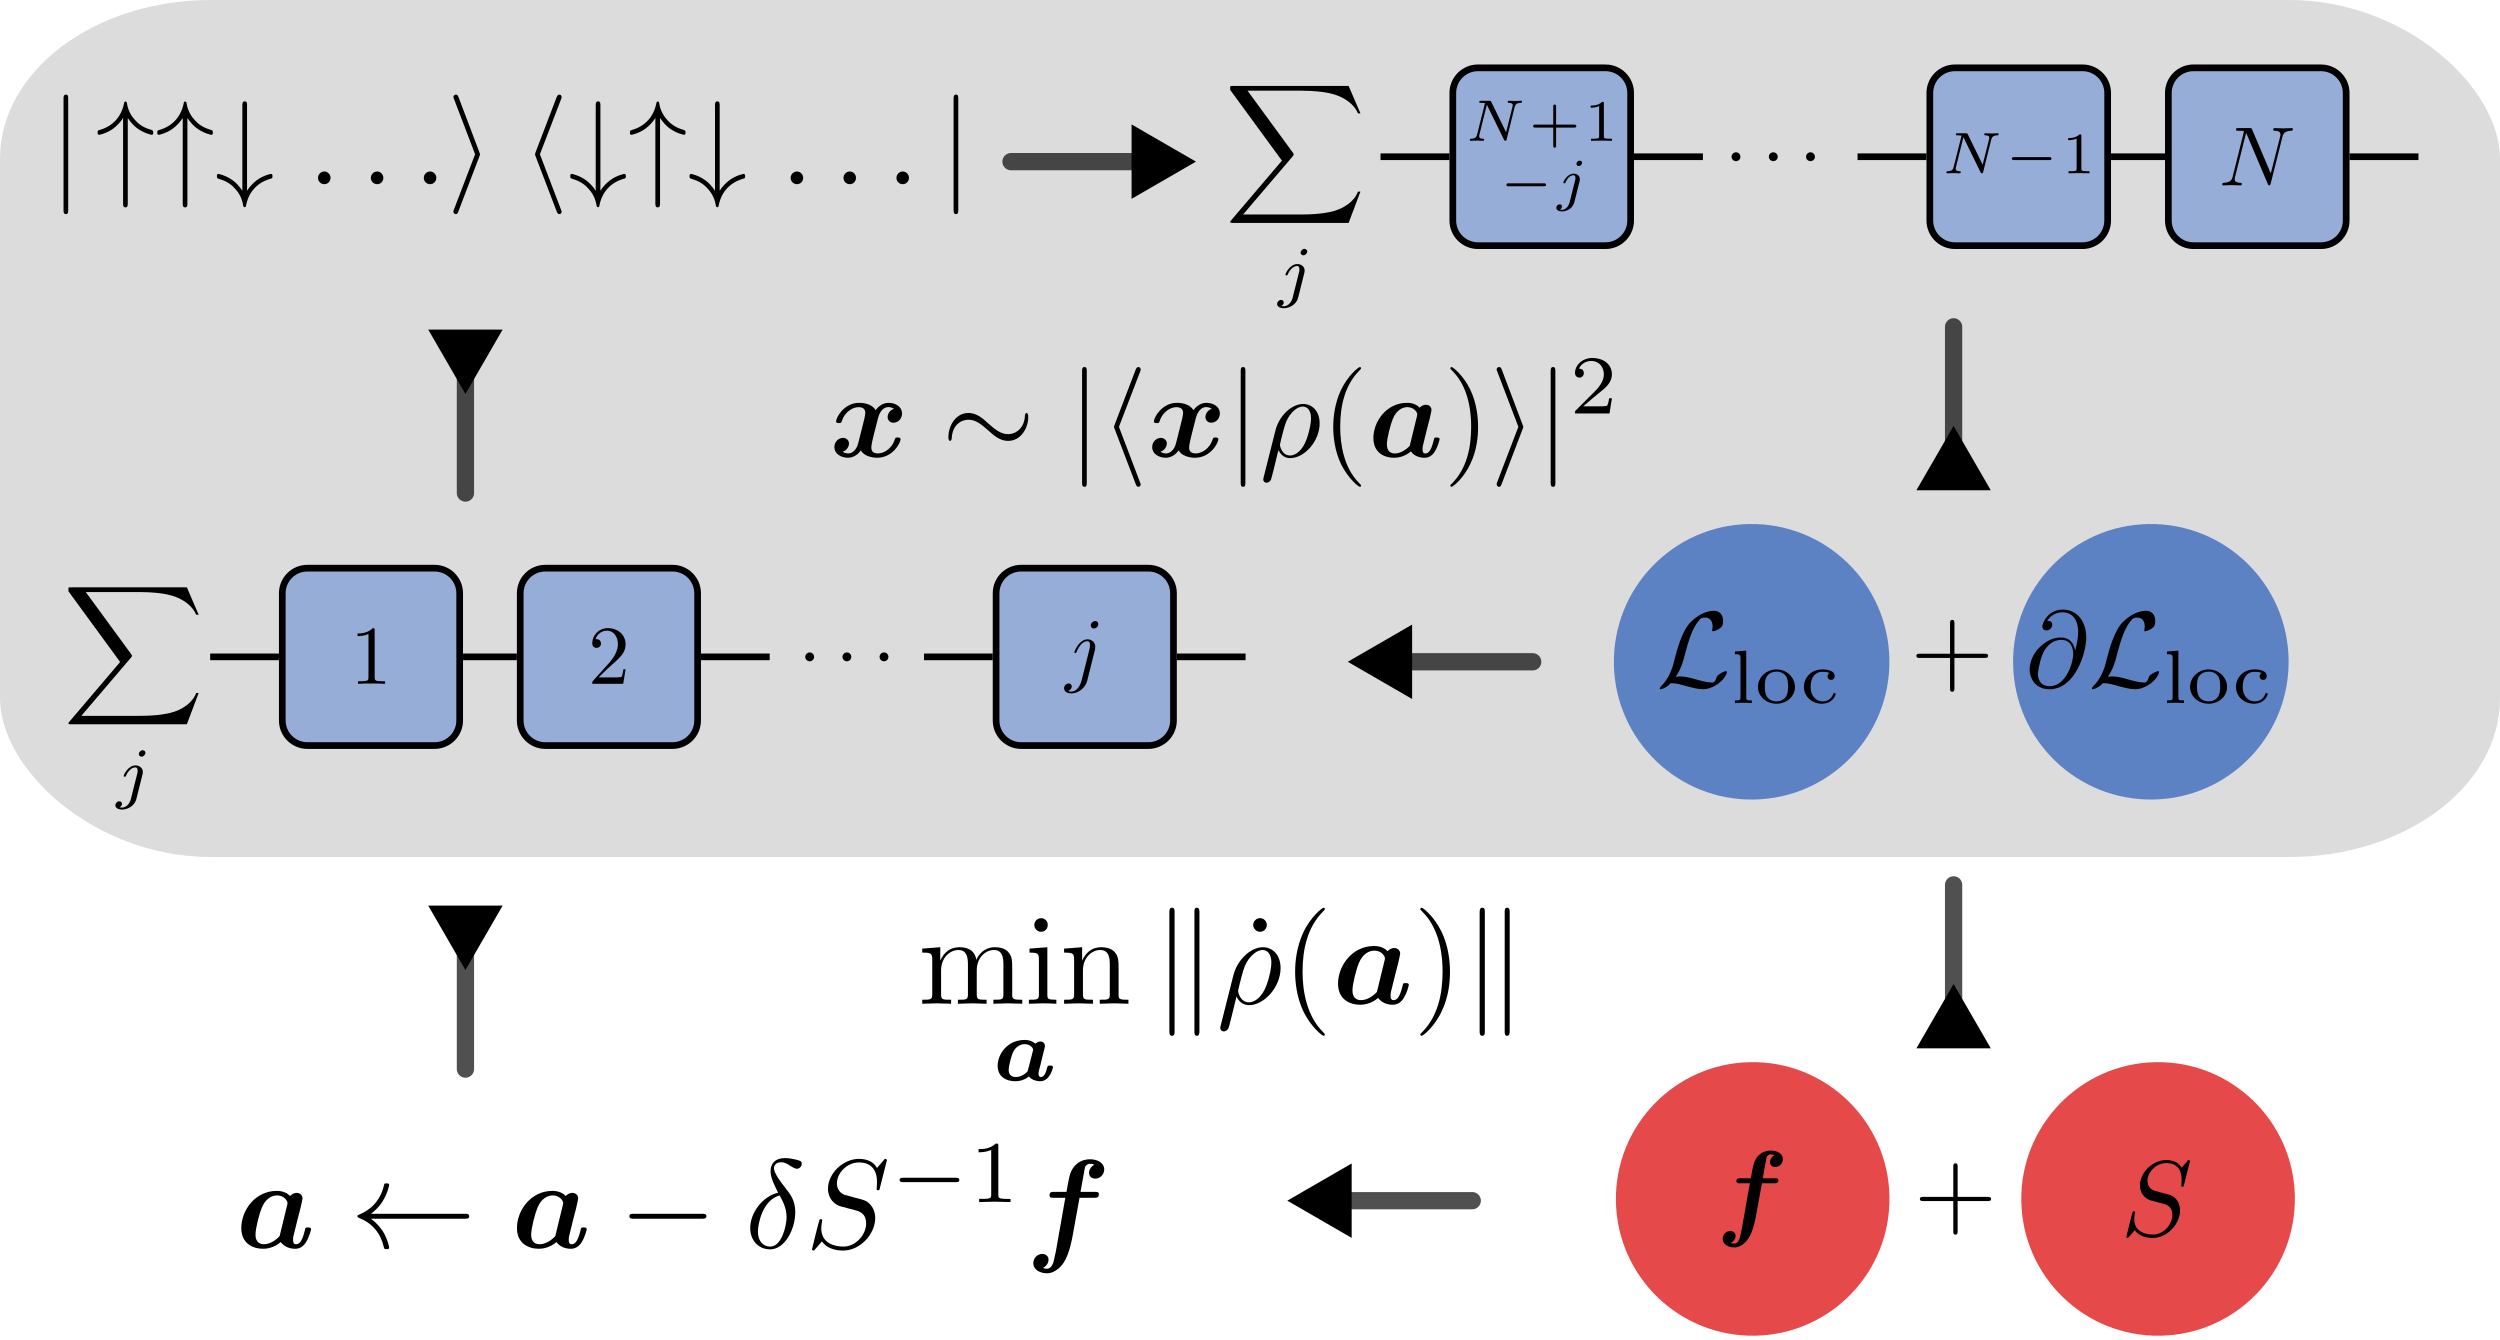 <?xml version="1.0" encoding="UTF-8" standalone="no"?>
<!-- Created with Inkscape (http://www.inkscape.org/) -->

<svg
   width="204.493mm"
   height="109.602mm"
   viewBox="0 0 772.888 414.244"
   version="1.1"
   id="svg1"
   sodipodi:docname="method_drawing.svg"
   inkscape:version="1.3 (1:1.3+202307231459+0e150ed6c4)"
   xml:space="preserve"
   inkscape:export-filename="method_drawing.png"
   inkscape:export-xdpi="96"
   inkscape:export-ydpi="96"
   xmlns:inkscape="http://www.inkscape.org/namespaces/inkscape"
   xmlns:sodipodi="http://sodipodi.sourceforge.net/DTD/sodipodi-0.dtd"
   xmlns="http://www.w3.org/2000/svg"
   xmlns:svg="http://www.w3.org/2000/svg"
   xmlns:ns1="http://wanglongqi.github.io/WriteTeX"><sodipodi:namedview
     id="namedview1"
     pagecolor="#ffffff"
     bordercolor="#999999"
     borderopacity="1"
     inkscape:showpageshadow="2"
     inkscape:pageopacity="0"
     inkscape:pagecheckerboard="0"
     inkscape:deskcolor="#d1d1d1"
     inkscape:document-units="mm"
     inkscape:zoom="1.4778115"
     inkscape:cx="469.61334"
     inkscape:cy="158.68059"
     inkscape:window-width="2560"
     inkscape:window-height="1371"
     inkscape:window-x="1440"
     inkscape:window-y="374"
     inkscape:window-maximized="1"
     inkscape:current-layer="layer1"><inkscape:page
       x="0"
       y="0"
       width="772.888"
       height="414.244"
       id="page127"
       margin="0"
       bleed="0"
       inkscape:export-filename="./Page 1.png"
       inkscape:export-xdpi="600"
       inkscape:export-ydpi="600" /><inkscape:page
       x="909.781"
       y="-1.319"
       width="190.272"
       height="36.8"
       id="page128"
       margin="0"
       bleed="0" /><inkscape:page
       x="1110.053"
       y="-1.319"
       width="190.272"
       height="36.8"
       id="page129"
       margin="0"
       bleed="0" /></sodipodi:namedview><defs
     id="defs1"><inkscape:path-effect
       effect="mirror_symmetry"
       start_point="701.858,284.121"
       end_point="701.858,284.121"
       center_point="701.858,284.121"
       id="path-effect521"
       is_visible="false"
       lpeversion="1.2"
       lpesatellites=""
       mode="free"
       discard_orig_path="false"
       fuse_paths="false"
       oposite_fuse="false"
       split_items="false"
       split_open="false"
       link_styles="false" /><inkscape:path-effect
       effect="mirror_symmetry"
       start_point="701.858,284.121"
       end_point="701.858,284.121"
       center_point="701.858,284.121"
       id="path-effect519"
       is_visible="false"
       lpeversion="1.2"
       lpesatellites=""
       mode="free"
       discard_orig_path="false"
       fuse_paths="false"
       oposite_fuse="false"
       split_items="false"
       split_open="false"
       link_styles="true" /><inkscape:path-effect
       effect="powerstroke"
       id="path-effect518"
       is_visible="true"
       lpeversion="1.3"
       scale_width="1"
       interpolator_type="CentripetalCatmullRom"
       interpolator_beta="0.75"
       start_linecap_type="round"
       end_linecap_type="round"
       offset_points="9.3,9.233"
       linejoin_type="spiro"
       miter_limit="4"
       not_jump="true"
       sort_points="true"
       message="&lt;b&gt;Ctrl + click&lt;/b&gt; on existing node and move it" /><inkscape:path-effect
       effect="simplify"
       id="path-effect517"
       is_visible="true"
       lpeversion="1.3"
       threshold="0.012"
       steps="1"
       smooth_angles="0"
       helper_size="0"
       simplify_individual_paths="false"
       simplify_just_coalesce="false"
       step="1" /><inkscape:path-effect
       effect="powerstroke"
       id="path-effect516"
       is_visible="true"
       lpeversion="1.3"
       scale_width="1"
       interpolator_type="CentripetalCatmullRom"
       interpolator_beta="0.75"
       start_linecap_type="round"
       end_linecap_type="round"
       offset_points="4.448,9.233"
       linejoin_type="spiro"
       miter_limit="4"
       not_jump="true"
       sort_points="true"
       message="&lt;b&gt;Ctrl + click&lt;/b&gt; on existing node and move it" /><inkscape:path-effect
       effect="simplify"
       id="path-effect515"
       is_visible="true"
       lpeversion="1.3"
       threshold="0.012"
       steps="1"
       smooth_angles="0"
       helper_size="0"
       simplify_individual_paths="false"
       simplify_just_coalesce="false"
       step="1" /><inkscape:path-effect
       effect="powerstroke"
       id="path-effect514"
       is_visible="true"
       lpeversion="1.3"
       scale_width="1"
       interpolator_type="CentripetalCatmullRom"
       interpolator_beta="0.75"
       start_linecap_type="round"
       end_linecap_type="round"
       offset_points="4.503,9.233"
       linejoin_type="spiro"
       miter_limit="4"
       not_jump="true"
       sort_points="true"
       message="&lt;b&gt;Ctrl + click&lt;/b&gt; on existing node and move it" /><inkscape:path-effect
       effect="simplify"
       id="path-effect513"
       is_visible="true"
       lpeversion="1.3"
       threshold="0.012"
       steps="1"
       smooth_angles="0"
       helper_size="0"
       simplify_individual_paths="false"
       simplify_just_coalesce="false"
       step="1" /><marker
       style="overflow:visible"
       id="Triangle-7"
       refX="0"
       refY="0"
       orient="auto-start-reverse"
       inkscape:stockid="Triangle arrow"
       markerWidth="0.7"
       markerHeight="0.7"
       viewBox="0 0 1 1"
       inkscape:isstock="true"
       inkscape:collect="always"
       preserveAspectRatio="xMidYMid"><path
         transform="scale(0.5)"
         style="fill:context-stroke;fill-rule:evenodd;stroke:context-stroke;stroke-width:1pt"
         d="M 5.77,0 -2.88,5 V -5 Z"
         id="path135-3" /></marker><marker
       style="overflow:visible"
       id="Triangle-7-3"
       refX="0"
       refY="0"
       orient="auto-start-reverse"
       inkscape:stockid="Triangle arrow"
       markerWidth="0.7"
       markerHeight="0.7"
       viewBox="0 0 1 1"
       inkscape:isstock="true"
       inkscape:collect="always"
       preserveAspectRatio="xMidYMid"><path
         transform="scale(0.5)"
         style="fill:context-stroke;fill-rule:evenodd;stroke:context-stroke;stroke-width:1pt"
         d="M 5.77,0 -2.88,5 V -5 Z"
         id="path135-3-1" /></marker><marker
       style="overflow:visible"
       id="Triangle-7-4"
       refX="0"
       refY="0"
       orient="auto-start-reverse"
       inkscape:stockid="Triangle arrow"
       markerWidth="0.7"
       markerHeight="0.7"
       viewBox="0 0 1 1"
       inkscape:isstock="true"
       inkscape:collect="always"
       preserveAspectRatio="xMidYMid"><path
         transform="scale(0.5)"
         style="fill:context-stroke;fill-rule:evenodd;stroke:context-stroke;stroke-width:1pt"
         d="M 5.77,0 -2.88,5 V -5 Z"
         id="path135-3-5" /></marker><marker
       style="overflow:visible"
       id="Triangle-7-0"
       refX="0"
       refY="0"
       orient="auto-start-reverse"
       inkscape:stockid="Triangle arrow"
       markerWidth="0.7"
       markerHeight="0.7"
       viewBox="0 0 1 1"
       inkscape:isstock="true"
       inkscape:collect="always"
       preserveAspectRatio="xMidYMid"><path
         transform="scale(0.5)"
         style="fill:context-stroke;fill-rule:evenodd;stroke:context-stroke;stroke-width:1pt"
         d="M 5.77,0 -2.88,5 V -5 Z"
         id="path135-3-6" /></marker><marker
       style="overflow:visible"
       id="Triangle-7-3-1"
       refX="0"
       refY="0"
       orient="auto-start-reverse"
       inkscape:stockid="Triangle arrow"
       markerWidth="0.7"
       markerHeight="0.7"
       viewBox="0 0 1 1"
       inkscape:isstock="true"
       inkscape:collect="always"
       preserveAspectRatio="xMidYMid"><path
         transform="scale(0.5)"
         style="fill:context-stroke;fill-rule:evenodd;stroke:context-stroke;stroke-width:1pt"
         d="M 5.77,0 -2.88,5 V -5 Z"
         id="path135-3-1-2" /></marker><marker
       style="overflow:visible"
       id="Triangle-7-4-7"
       refX="0"
       refY="0"
       orient="auto-start-reverse"
       inkscape:stockid="Triangle arrow"
       markerWidth="0.7"
       markerHeight="0.7"
       viewBox="0 0 1 1"
       inkscape:isstock="true"
       inkscape:collect="always"
       preserveAspectRatio="xMidYMid"><path
         transform="scale(0.5)"
         style="fill:context-stroke;fill-rule:evenodd;stroke:context-stroke;stroke-width:1pt"
         d="M 5.77,0 -2.88,5 V -5 Z"
         id="path135-3-5-5" /></marker><marker
       style="overflow:visible"
       id="Triangle-7-0-1"
       refX="0"
       refY="0"
       orient="auto-start-reverse"
       inkscape:stockid="Triangle arrow"
       markerWidth="0.7"
       markerHeight="0.7"
       viewBox="0 0 1 1"
       inkscape:isstock="true"
       inkscape:collect="always"
       preserveAspectRatio="xMidYMid"><path
         transform="scale(0.5)"
         style="fill:context-stroke;fill-rule:evenodd;stroke:context-stroke;stroke-width:1pt"
         d="M 5.77,0 -2.88,5 V -5 Z"
         id="path135-3-6-2" /></marker></defs><g
     inkscape:groupmode="layer"
     id="layer3"
     inkscape:label="Layer 3"
     transform="translate(-5.215,-60.56)"><rect
       style="opacity:1;fill:#dcdcdc;fill-opacity:1;fill-rule:evenodd;stroke:#3d6bbe;stroke-width:0;stroke-linecap:butt;stroke-linejoin:bevel;stroke-miterlimit:4.1;stroke-dasharray:none;stroke-dashoffset:0;stroke-opacity:0;paint-order:normal"
       id="rect512"
       width="772.889"
       height="264.954"
       x="5.214"
       y="60.56"
       ry="49.051"
       rx="65.196" /><g
       ns1:text="$\boldsymbol{x}\sim|\langle \boldsymbol{x} | \rho (\boldsymbol{a}) \rangle | ^2$"
       transform="matrix(3.709,0,0,3.709,-400.593,-209.874)"
       id="g117"><g
   id="surface1">&#10;<g
   style="fill:#000000;fill-opacity:1"
   id="g104">&#10;  <path
   style="stroke:none"
   d="m 5.344,-4 c -0.359,0.109 -0.531,0.438 -0.531,0.688 0,0.219 0.156,0.469 0.484,0.469 0.359,0 0.719,-0.297 0.719,-0.781 C 6.016,-4.156 5.5,-4.5 4.891,-4.5 4.312,-4.5 3.953,-4.078 3.812,-3.891 3.562,-4.312 3.016,-4.5 2.438,-4.5 c -1.25,0 -1.922,1.219 -1.922,1.547 0,0.141 0.141,0.141 0.234,0.141 0.125,0 0.188,0 0.234,-0.125 0.281,-0.906 1,-1.203 1.406,-1.203 0.375,0 0.562,0.172 0.562,0.484 0,0.203 -0.141,0.75 -0.234,1.109 L 2.375,-1.188 c -0.141,0.609 -0.5,0.906 -0.844,0.906 -0.047,0 -0.281,0 -0.469,-0.141 0.359,-0.109 0.531,-0.453 0.531,-0.688 0,-0.219 -0.172,-0.469 -0.5,-0.469 -0.344,0 -0.719,0.297 -0.719,0.781 0,0.531 0.531,0.875 1.141,0.875 0.562,0 0.938,-0.422 1.062,-0.609 0.25,0.422 0.812,0.609 1.375,0.609 1.266,0 1.938,-1.219 1.938,-1.547 0,-0.141 -0.156,-0.141 -0.234,-0.141 -0.125,0 -0.188,0 -0.234,0.125 -0.281,0.906 -1,1.203 -1.422,1.203 -0.375,0 -0.547,-0.172 -0.547,-0.5 0,-0.203 0.125,-0.734 0.219,-1.109 0.062,-0.25 0.297,-1.188 0.344,-1.344 0.156,-0.609 0.5,-0.906 0.844,-0.906 0.062,0 0.281,0 0.484,0.141 z m 0,0"
   transform="translate(178.585,110.99)"
   id="path104" />&#10;</g>&#10;<g
   style="fill:#000000;fill-opacity:1"
   id="g105">&#10;  <path
   style="stroke:none"
   d="m 7.203,-3.328 c 0,-0.219 -0.062,-0.328 -0.141,-0.328 -0.047,0 -0.141,0.078 -0.141,0.266 -0.047,0.953 -0.703,1.5 -1.406,1.5 -0.625,0 -1.094,-0.422 -1.594,-0.844 -0.5,-0.469 -1.016,-0.922 -1.703,-0.922 -1.078,0 -1.672,1.094 -1.672,2 0,0.328 0.125,0.328 0.141,0.328 0.109,0 0.141,-0.203 0.141,-0.234 0.047,-1.094 0.781,-1.531 1.391,-1.531 0.625,0 1.109,0.422 1.594,0.844 0.516,0.469 1.031,0.922 1.703,0.922 1.094,0 1.688,-1.094 1.688,-2 z m 0,0"
   transform="translate(187.917,110.99)"
   id="path105" />&#10;</g>&#10;<g
   style="fill:#000000;fill-opacity:1"
   id="g107">&#10;  <path
   style="stroke:none"
   d="m 1.578,-7.125 c 0,-0.172 0,-0.359 -0.188,-0.359 -0.203,0 -0.203,0.188 -0.203,0.359 v 9.266 c 0,0.172 0,0.359 0.203,0.359 0.188,0 0.188,-0.188 0.188,-0.359 z m 0,0"
   transform="translate(198.418,110.99)"
   id="path106" />&#10;<path
   style="stroke:none"
   d="M 3.266,-7.094 C 3.312,-7.203 3.312,-7.234 3.312,-7.281 c 0,-0.109 -0.078,-0.203 -0.188,-0.203 -0.094,0 -0.172,0.062 -0.234,0.234 l -1.75,4.578 C 1.125,-2.609 1.094,-2.547 1.094,-2.5 c 0,0.031 0,0.062 0.047,0.172 L 2.891,2.25 C 2.938,2.359 2.984,2.5 3.125,2.5 c 0.109,0 0.188,-0.094 0.188,-0.203 0,-0.031 0,-0.047 -0.047,-0.156 L 1.5,-2.5 Z m 0,0"
   transform="translate(201.177,110.99)"
   id="path107" />&#10;</g>&#10;<g
   style="fill:#000000;fill-opacity:1"
   id="g108">&#10;  <path
   style="stroke:none"
   d="m 5.344,-4 c -0.359,0.109 -0.531,0.438 -0.531,0.688 0,0.219 0.156,0.469 0.484,0.469 0.359,0 0.719,-0.297 0.719,-0.781 C 6.016,-4.156 5.5,-4.5 4.891,-4.5 4.312,-4.5 3.953,-4.078 3.812,-3.891 3.562,-4.312 3.016,-4.5 2.438,-4.5 c -1.25,0 -1.922,1.219 -1.922,1.547 0,0.141 0.141,0.141 0.234,0.141 0.125,0 0.188,0 0.234,-0.125 0.281,-0.906 1,-1.203 1.406,-1.203 0.375,0 0.562,0.172 0.562,0.484 0,0.203 -0.141,0.75 -0.234,1.109 L 2.375,-1.188 c -0.141,0.609 -0.5,0.906 -0.844,0.906 -0.047,0 -0.281,0 -0.469,-0.141 0.359,-0.109 0.531,-0.453 0.531,-0.688 0,-0.219 -0.172,-0.469 -0.5,-0.469 -0.344,0 -0.719,0.297 -0.719,0.781 0,0.531 0.531,0.875 1.141,0.875 0.562,0 0.938,-0.422 1.062,-0.609 0.25,0.422 0.812,0.609 1.375,0.609 1.266,0 1.938,-1.219 1.938,-1.547 0,-0.141 -0.156,-0.141 -0.234,-0.141 -0.125,0 -0.188,0 -0.234,0.125 -0.281,0.906 -1,1.203 -1.422,1.203 -0.375,0 -0.547,-0.172 -0.547,-0.5 0,-0.203 0.125,-0.734 0.219,-1.109 0.062,-0.25 0.297,-1.188 0.344,-1.344 0.156,-0.609 0.5,-0.906 0.844,-0.906 0.062,0 0.281,0 0.484,0.141 z m 0,0"
   transform="translate(205.075,110.99)"
   id="path108" />&#10;</g>&#10;<g
   style="fill:#000000;fill-opacity:1"
   id="g109">&#10;  <path
   style="stroke:none"
   d="m 1.578,-7.125 c 0,-0.172 0,-0.359 -0.188,-0.359 -0.203,0 -0.203,0.188 -0.203,0.359 v 9.266 c 0,0.172 0,0.359 0.203,0.359 0.188,0 0.188,-0.188 0.188,-0.359 z m 0,0"
   transform="translate(211.641,110.99)"
   id="path109" />&#10;</g>&#10;<g
   style="fill:#000000;fill-opacity:1"
   id="g110">&#10;  <path
   style="stroke:none"
   d="m 0.328,1.719 c -0.031,0.125 -0.031,0.141 -0.031,0.172 0,0.141 0.109,0.266 0.281,0.266 0.203,0 0.328,-0.188 0.344,-0.219 0.062,-0.078 0.375,-1.422 0.641,-2.5 0.203,0.406 0.516,0.672 0.984,0.672 C 3.719,0.109 5,-1.297 5,-2.781 c 0,-1.062 -0.656,-1.625 -1.375,-1.625 -0.969,0 -2.016,1 -2.312,2.219 z m 2.219,-1.828 C 1.844,-0.109 1.688,-0.906 1.688,-1 c 0,-0.031 0.047,-0.234 0.078,-0.359 0.281,-1.125 0.375,-1.484 0.594,-1.875 0.438,-0.734 0.938,-0.953 1.234,-0.953 0.375,0 0.688,0.297 0.688,0.984 0,0.547 -0.281,1.656 -0.547,2.141 -0.328,0.641 -0.812,0.953 -1.188,0.953 z m 0,0"
   transform="translate(214.408,110.99)"
   id="path110" />&#10;</g>&#10;<g
   style="fill:#000000;fill-opacity:1"
   id="g111">&#10;  <path
   style="stroke:none"
   d="m 3.297,2.391 c 0,-0.031 0,-0.047 -0.172,-0.219 C 1.891,0.922 1.562,-0.969 1.562,-2.5 c 0,-1.734 0.375,-3.469 1.609,-4.703 0.125,-0.125 0.125,-0.141 0.125,-0.172 0,-0.078 -0.031,-0.109 -0.094,-0.109 -0.109,0 -1,0.688 -1.594,1.953 -0.5,1.094 -0.625,2.203 -0.625,3.031 0,0.781 0.109,1.984 0.656,3.125 C 2.25,1.844 3.094,2.5 3.203,2.5 c 0.062,0 0.094,-0.031 0.094,-0.109 z m 0,0"
   transform="translate(219.559,110.99)"
   id="path111" />&#10;</g>&#10;<g
   style="fill:#000000;fill-opacity:1"
   id="g112">&#10;  <path
   style="stroke:none"
   d="m 5.141,-3.156 c 0.047,-0.25 0.156,-0.656 0.156,-0.734 0,-0.328 -0.266,-0.453 -0.469,-0.453 -0.188,0 -0.391,0.109 -0.516,0.25 C 4.172,-4.25 3.844,-4.5 3.266,-4.5 c -1.734,0 -2.812,1.562 -2.812,2.938 0,1.219 0.906,1.641 1.734,1.641 0.719,0 1.234,-0.391 1.391,-0.531 0.375,0.531 1.031,0.531 1.141,0.531 0.375,0 0.672,-0.203 0.875,-0.562 0.25,-0.406 0.375,-0.938 0.375,-0.984 0,-0.141 -0.141,-0.141 -0.234,-0.141 -0.109,0 -0.156,0 -0.203,0.047 -0.016,0.016 -0.016,0.031 -0.078,0.281 -0.203,0.797 -0.422,1 -0.672,1 -0.109,0 -0.234,-0.031 -0.234,-0.359 0,-0.172 0.031,-0.344 0.141,-0.734 0.062,-0.281 0.172,-0.672 0.219,-0.891 z m -1.656,2.234 C 3.188,-0.594 2.719,-0.281 2.25,-0.281 c -0.625,0 -0.672,-0.531 -0.672,-0.75 0,-0.531 0.328,-1.75 0.5,-2.141 0.297,-0.719 0.797,-0.969 1.203,-0.969 0.594,0 0.828,0.469 0.828,0.578 L 4.094,-3.422 Z m 0,0"
   transform="translate(223.434,110.99)"
   id="path112" />&#10;</g>&#10;<g
   style="fill:#000000;fill-opacity:1"
   id="g113">&#10;  <path
   style="stroke:none"
   d="m 2.875,-2.5 c 0,-0.766 -0.109,-1.969 -0.656,-3.109 -0.594,-1.219 -1.453,-1.875 -1.547,-1.875 -0.062,0 -0.109,0.047 -0.109,0.109 0,0.031 0,0.047 0.188,0.234 0.984,0.984 1.547,2.562 1.547,4.641 0,1.719 -0.359,3.469 -1.594,4.719 C 0.562,2.344 0.562,2.359 0.562,2.391 0.562,2.453 0.609,2.5 0.672,2.5 0.766,2.5 1.672,1.812 2.25,0.547 2.766,-0.547 2.875,-1.656 2.875,-2.5 Z m 0,0"
   transform="translate(229.739,110.99)"
   id="path113" />&#10;</g>&#10;<g
   style="fill:#000000;fill-opacity:1"
   id="g115">&#10;  <path
   style="stroke:none"
   d="M 2.719,-2.328 C 2.766,-2.438 2.766,-2.469 2.766,-2.5 c 0,-0.016 0,-0.047 -0.047,-0.156 L 0.984,-7.25 c -0.062,-0.172 -0.125,-0.234 -0.234,-0.234 -0.109,0 -0.203,0.094 -0.203,0.203 0,0.031 0,0.047 0.047,0.156 L 2.359,-2.5 0.594,2.109 C 0.547,2.219 0.547,2.25 0.547,2.297 0.547,2.406 0.641,2.5 0.75,2.5 0.875,2.5 0.922,2.391 0.953,2.297 Z m 0,0"
   transform="translate(233.613,110.99)"
   id="path114" />&#10;<path
   style="stroke:none"
   d="m 1.578,-7.125 c 0,-0.172 0,-0.359 -0.188,-0.359 -0.203,0 -0.203,0.188 -0.203,0.359 v 9.266 c 0,0.172 0,0.359 0.203,0.359 0.188,0 0.188,-0.188 0.188,-0.359 z m 0,0"
   transform="translate(237.478,110.99)"
   id="path115" />&#10;</g>&#10;<g
   style="fill:#000000;fill-opacity:1"
   id="g116">&#10;  <path
   style="stroke:none"
   d="M 3.516,-1.266 H 3.281 c -0.016,0.156 -0.094,0.562 -0.188,0.625 C 3.047,-0.594 2.516,-0.594 2.406,-0.594 H 1.125 c 0.734,-0.641 0.984,-0.844 1.391,-1.172 0.516,-0.406 1,-0.844 1,-1.5 0,-0.844 -0.734,-1.359 -1.625,-1.359 -0.859,0 -1.453,0.609 -1.453,1.25 0,0.344 0.297,0.391 0.375,0.391 0.156,0 0.359,-0.125 0.359,-0.375 0,-0.125 -0.047,-0.375 -0.406,-0.375 C 0.984,-4.219 1.453,-4.375 1.781,-4.375 c 0.703,0 1.062,0.547 1.062,1.109 0,0.609 -0.438,1.078 -0.656,1.328 L 0.516,-0.266 C 0.438,-0.203 0.438,-0.188 0.438,0 h 2.875 z m 0,0"
   transform="translate(240.255,107.375)"
   id="path116" />&#10;</g>&#10;</g>&#10;</g></g><g
     inkscape:groupmode="layer"
     id="layer2"
     inkscape:label="Layer 2"
     transform="translate(-5.215,-60.56)"><circle
       style="opacity:1;fill:#5d82c4;fill-opacity:1;stroke:#3d6bbe;stroke-width:2.617;stroke-linejoin:round;stroke-dasharray:none;stroke-dashoffset:0;stroke-opacity:0"
       id="path510"
       cx="665.562"
       cy="276.506"
       transform="rotate(-0.974)"
       r="42.593" /><circle
       style="opacity:1;fill:#e64949;fill-opacity:1;stroke:#3d6bbe;stroke-width:2.598;stroke-linejoin:round;stroke-dasharray:none;stroke-dashoffset:0;stroke-opacity:0"
       id="path510-2"
       cx="539.66"
       cy="440.453"
       transform="rotate(-0.974)"
       r="42.289" /><circle
       style="opacity:1;fill:#e64949;fill-opacity:1;stroke:#3d6bbe;stroke-width:2.598;stroke-linejoin:round;stroke-dasharray:none;stroke-dashoffset:0;stroke-opacity:0"
       id="path510-2-7"
       cx="664.969"
       cy="442.584"
       transform="rotate(-0.974)"
       r="42.289" /><circle
       style="opacity:1;fill:#5d82c4;fill-opacity:1;stroke:#3d6bbe;stroke-width:2.617;stroke-linejoin:round;stroke-dasharray:none;stroke-dashoffset:0;stroke-opacity:0"
       id="path510-5"
       cx="542.158"
       cy="274.408"
       transform="rotate(-0.974)"
       r="42.593"
       inkscape:highlight-color="#3b80ee" /></g><g
     inkscape:label="Layer 1"
     inkscape:groupmode="layer"
     id="layer1"
     transform="translate(-5.215,-60.56)"><g
       ns1:text="$\langle\downarrow\uparrow\downarrow\dots|$"
       transform="matrix(3.701,0,0,3.701,-494.361,-293.269)"
       id="g88"><g
         id="g15"><g
           style="fill:#000000;fill-opacity:1"
           id="g83"><path
             style="stroke:none"
             d="M 3.266,-7.094 C 3.312,-7.203 3.312,-7.234 3.312,-7.281 c 0,-0.109 -0.078,-0.203 -0.188,-0.203 -0.094,0 -0.172,0.062 -0.234,0.234 l -1.75,4.578 C 1.125,-2.609 1.094,-2.547 1.094,-2.5 c 0,0.031 0,0.062 0.047,0.172 L 2.891,2.25 C 2.938,2.359 2.984,2.5 3.125,2.5 c 0.109,0 0.188,-0.094 0.188,-0.203 0,-0.031 0,-0.047 -0.047,-0.156 L 1.5,-2.5 Z m 0,0"
             transform="translate(178.585,110.99)"
             id="path81" /><path
             style="stroke:none"
             d="m 2.688,-6.562 c 0,-0.172 0,-0.359 -0.188,-0.359 -0.203,0 -0.203,0.188 -0.203,0.359 v 7.109 c -0.25,-0.375 -0.516,-0.656 -0.766,-0.844 -0.609,-0.453 -1.219,-0.562 -1.234,-0.562 -0.125,0 -0.125,0.109 -0.125,0.188 0,0.156 0,0.172 0.234,0.25 C 1.078,-0.234 1.469,0.125 1.688,0.375 2.203,0.922 2.328,1.516 2.375,1.828 2.391,1.875 2.422,1.922 2.5,1.922 c 0.078,0 0.094,-0.062 0.109,-0.156 0.219,-1.125 0.938,-1.906 2.031,-2.219 C 4.797,-0.5 4.812,-0.5 4.812,-0.672 c 0,-0.078 0,-0.188 -0.125,-0.188 -0.016,0 -0.609,0.109 -1.172,0.516 C 3.188,-0.094 2.906,0.203 2.688,0.547 Z m 0,0"
             transform="translate(182.45,110.99)"
             id="path82" /><path
             style="stroke:none"
             d="m 2.688,-5.531 c 0.25,0.375 0.516,0.656 0.766,0.844 0.609,0.453 1.219,0.562 1.234,0.562 0.125,0 0.125,-0.109 0.125,-0.188 0,-0.156 0,-0.172 -0.234,-0.25 C 3.906,-4.75 3.516,-5.109 3.297,-5.359 2.781,-5.906 2.656,-6.5 2.609,-6.812 2.594,-6.875 2.547,-6.906 2.5,-6.906 c -0.094,0 -0.109,0.062 -0.125,0.172 C 2.141,-5.625 1.438,-4.844 0.344,-4.531 0.188,-4.484 0.172,-4.484 0.172,-4.312 c 0,0.078 0,0.188 0.125,0.188 0.016,0 0.609,-0.109 1.172,-0.516 0.328,-0.25 0.609,-0.547 0.828,-0.891 v 7.109 c 0,0.172 0,0.359 0.203,0.359 0.188,0 0.188,-0.188 0.188,-0.359 z m 0,0"
             transform="translate(187.432,110.99)"
             id="path83" /><path
             style="stroke:none"
             d="m 2.688,-6.562 c 0,-0.172 0,-0.359 -0.188,-0.359 -0.203,0 -0.203,0.188 -0.203,0.359 v 7.109 c -0.25,-0.375 -0.516,-0.656 -0.766,-0.844 -0.609,-0.453 -1.219,-0.562 -1.234,-0.562 -0.125,0 -0.125,0.109 -0.125,0.188 0,0.156 0,0.172 0.234,0.25 C 1.078,-0.234 1.469,0.125 1.688,0.375 2.203,0.922 2.328,1.516 2.375,1.828 2.391,1.875 2.422,1.922 2.5,1.922 c 0.078,0 0.094,-0.062 0.109,-0.156 0.219,-1.125 0.938,-1.906 2.031,-2.219 C 4.797,-0.5 4.812,-0.5 4.812,-0.672 c 0,-0.078 0,-0.188 -0.125,-0.188 -0.016,0 -0.609,0.109 -1.172,0.516 C 3.188,-0.094 2.906,0.203 2.688,0.547 Z m 0,0"
             transform="translate(192.413,110.99)"
             id="path84" /></g><g
           style="fill:#000000;fill-opacity:1"
           id="g84"><path
             style="stroke:none"
             d="m 1.906,-0.531 c 0,-0.281 -0.234,-0.531 -0.516,-0.531 -0.297,0 -0.531,0.25 -0.531,0.531 C 0.859,-0.234 1.094,0 1.391,0 1.672,0 1.906,-0.234 1.906,-0.531 Z m 0,0"
             transform="translate(200.17,110.99)"
             id="path85" /></g><g
           style="fill:#000000;fill-opacity:1"
           id="g85"><path
             style="stroke:none"
             d="m 1.906,-0.531 c 0,-0.281 -0.234,-0.531 -0.516,-0.531 -0.297,0 -0.531,0.25 -0.531,0.531 C 0.859,-0.234 1.094,0 1.391,0 1.672,0 1.906,-0.234 1.906,-0.531 Z m 0,0"
             transform="translate(204.583,110.99)"
             id="path86" /></g><g
           style="fill:#000000;fill-opacity:1"
           id="g86"><path
             style="stroke:none"
             d="m 1.906,-0.531 c 0,-0.281 -0.234,-0.531 -0.516,-0.531 -0.297,0 -0.531,0.25 -0.531,0.531 C 0.859,-0.234 1.094,0 1.391,0 1.672,0 1.906,-0.234 1.906,-0.531 Z m 0,0"
             transform="translate(209.007,110.99)"
             id="path87" /></g><g
           style="fill:#000000;fill-opacity:1"
           id="g87"><path
             style="stroke:none"
             d="m 1.578,-7.125 c 0,-0.172 0,-0.359 -0.188,-0.359 -0.203,0 -0.203,0.188 -0.203,0.359 v 9.266 c 0,0.172 0,0.359 0.203,0.359 0.188,0 0.188,-0.188 0.188,-0.359 z m 0,0"
             transform="translate(213.454,110.99)"
             id="path88" /></g></g></g><g
       ns1:text="$|\!\uparrow\uparrow\downarrow\dots\rangle$"
       transform="matrix(3.701,0,0,3.701,-640.482,-293.269)"
       id="g125"><g
         id="g114"><g
           style="fill:#000000;fill-opacity:1"
           id="g106"><path
             style="stroke:none"
             d="m 1.578,-7.125 c 0,-0.172 0,-0.359 -0.188,-0.359 -0.203,0 -0.203,0.188 -0.203,0.359 v 9.266 c 0,0.172 0,0.359 0.203,0.359 0.188,0 0.188,-0.188 0.188,-0.359 z m 0,0"
             transform="translate(178.585,110.99)"
             id="path117" /></g><g
           style="fill:#000000;fill-opacity:1"
           id="g120"><path
             style="stroke:none"
             d="m 2.688,-5.531 c 0.25,0.375 0.516,0.656 0.766,0.844 0.609,0.453 1.219,0.562 1.234,0.562 0.125,0 0.125,-0.109 0.125,-0.188 0,-0.156 0,-0.172 -0.234,-0.25 C 3.906,-4.75 3.516,-5.109 3.297,-5.359 2.781,-5.906 2.656,-6.5 2.609,-6.812 2.594,-6.875 2.547,-6.906 2.5,-6.906 c -0.094,0 -0.109,0.062 -0.125,0.172 C 2.141,-5.625 1.438,-4.844 0.344,-4.531 0.188,-4.484 0.172,-4.484 0.172,-4.312 c 0,0.078 0,0.188 0.125,0.188 0.016,0 0.609,-0.109 1.172,-0.516 0.328,-0.25 0.609,-0.547 0.828,-0.891 v 7.109 c 0,0.172 0,0.359 0.203,0.359 0.188,0 0.188,-0.188 0.188,-0.359 z m 0,0"
             transform="translate(182.45,110.99)"
             id="path118" /><path
             style="stroke:none"
             d="m 2.688,-5.531 c 0.25,0.375 0.516,0.656 0.766,0.844 0.609,0.453 1.219,0.562 1.234,0.562 0.125,0 0.125,-0.109 0.125,-0.188 0,-0.156 0,-0.172 -0.234,-0.25 C 3.906,-4.75 3.516,-5.109 3.297,-5.359 2.781,-5.906 2.656,-6.5 2.609,-6.812 2.594,-6.875 2.547,-6.906 2.5,-6.906 c -0.094,0 -0.109,0.062 -0.125,0.172 C 2.141,-5.625 1.438,-4.844 0.344,-4.531 0.188,-4.484 0.172,-4.484 0.172,-4.312 c 0,0.078 0,0.188 0.125,0.188 0.016,0 0.609,-0.109 1.172,-0.516 0.328,-0.25 0.609,-0.547 0.828,-0.891 v 7.109 c 0,0.172 0,0.359 0.203,0.359 0.188,0 0.188,-0.188 0.188,-0.359 z m 0,0"
             transform="translate(187.432,110.99)"
             id="path119" /><path
             style="stroke:none"
             d="m 2.688,-6.562 c 0,-0.172 0,-0.359 -0.188,-0.359 -0.203,0 -0.203,0.188 -0.203,0.359 v 7.109 c -0.25,-0.375 -0.516,-0.656 -0.766,-0.844 -0.609,-0.453 -1.219,-0.562 -1.234,-0.562 -0.125,0 -0.125,0.109 -0.125,0.188 0,0.156 0,0.172 0.234,0.25 C 1.078,-0.234 1.469,0.125 1.688,0.375 2.203,0.922 2.328,1.516 2.375,1.828 2.391,1.875 2.422,1.922 2.5,1.922 c 0.078,0 0.094,-0.062 0.109,-0.156 0.219,-1.125 0.938,-1.906 2.031,-2.219 C 4.797,-0.5 4.812,-0.5 4.812,-0.672 c 0,-0.078 0,-0.188 -0.125,-0.188 -0.016,0 -0.609,0.109 -1.172,0.516 C 3.188,-0.094 2.906,0.203 2.688,0.547 Z m 0,0"
             transform="translate(192.413,110.99)"
             id="path120" /></g><g
           style="fill:#000000;fill-opacity:1"
           id="g121"><path
             style="stroke:none"
             d="m 1.906,-0.531 c 0,-0.281 -0.234,-0.531 -0.516,-0.531 -0.297,0 -0.531,0.25 -0.531,0.531 C 0.859,-0.234 1.094,0 1.391,0 1.672,0 1.906,-0.234 1.906,-0.531 Z m 0,0"
             transform="translate(200.17,110.99)"
             id="path121" /></g><g
           style="fill:#000000;fill-opacity:1"
           id="g122"><path
             style="stroke:none"
             d="m 1.906,-0.531 c 0,-0.281 -0.234,-0.531 -0.516,-0.531 -0.297,0 -0.531,0.25 -0.531,0.531 C 0.859,-0.234 1.094,0 1.391,0 1.672,0 1.906,-0.234 1.906,-0.531 Z m 0,0"
             transform="translate(204.583,110.99)"
             id="path122" /></g><g
           style="fill:#000000;fill-opacity:1"
           id="g123"><path
             style="stroke:none"
             d="m 1.906,-0.531 c 0,-0.281 -0.234,-0.531 -0.516,-0.531 -0.297,0 -0.531,0.25 -0.531,0.531 C 0.859,-0.234 1.094,0 1.391,0 1.672,0 1.906,-0.234 1.906,-0.531 Z m 0,0"
             transform="translate(209.007,110.99)"
             id="path123" /></g><g
           style="fill:#000000;fill-opacity:1"
           id="g124"><path
             style="stroke:none"
             d="M 2.719,-2.328 C 2.766,-2.438 2.766,-2.469 2.766,-2.5 c 0,-0.016 0,-0.047 -0.047,-0.156 L 0.984,-7.25 c -0.062,-0.172 -0.125,-0.234 -0.234,-0.234 -0.109,0 -0.203,0.094 -0.203,0.203 0,0.031 0,0.047 0.047,0.156 L 2.359,-2.5 0.594,2.109 C 0.547,2.219 0.547,2.25 0.547,2.297 0.547,2.406 0.641,2.5 0.75,2.5 0.875,2.5 0.922,2.391 0.953,2.297 Z m 0,0"
             transform="translate(211.793,110.99)"
             id="path124" /></g></g></g><g
       ns1:text="$\mathcal{L}_\text{loc}$"
       transform="matrix(3.346,0,0,3.346,-80.274,-98.456)"
       id="g136"><g
         id="g135"><g
           style="fill:#000000;fill-opacity:1"
           id="g132"><path
             style="stroke:none"
             d="M 1.797,-0.922 C 2.328,-1.766 2.5,-2.406 2.625,-2.938 2.984,-4.312 3.359,-5.5 3.984,-6.188 4.094,-6.312 4.172,-6.406 4.5,-6.406 c 0.688,0 0.703,0.688 0.703,0.828 0,0.172 -0.047,0.312 -0.047,0.359 0,0.078 0.062,0.078 0.062,0.078 0.172,0 0.438,-0.109 0.688,-0.297 0.172,-0.141 0.266,-0.234 0.266,-0.641 0,-0.547 -0.281,-0.953 -0.844,-0.953 -0.312,0 -1.188,0.078 -2.172,1.062 -0.797,0.828 -1.266,2.625 -1.453,3.359 -0.172,0.703 -0.25,1 -0.562,1.609 -0.062,0.109 -0.328,0.547 -0.469,0.688 C 0.406,-0.062 0.312,0.109 0.312,0.156 c 0,0.016 0.016,0.062 0.094,0.062 0.031,0 0.234,-0.047 0.5,-0.203 0.172,-0.109 0.188,-0.125 0.422,-0.359 0.5,0 0.844,0.094 1.469,0.281 0.516,0.125 1.016,0.281 1.531,0.281 0.812,0 1.625,-0.609 1.938,-1.047 C 6.469,-1.094 6.531,-1.344 6.531,-1.375 c 0,-0.078 -0.062,-0.078 -0.078,-0.078 -0.156,0 -0.391,0.125 -0.562,0.234 C 5.625,-1.047 5.609,-0.984 5.547,-0.812 5.5,-0.656 5.438,-0.578 5.391,-0.516 5.312,-0.406 5.297,-0.406 5.156,-0.406 4.672,-0.406 4.172,-0.547 3.516,-0.734 3.234,-0.812 2.688,-0.969 2.188,-0.969 c -0.125,0 -0.266,0.016 -0.391,0.047 z m 0,0"
             transform="translate(178.585,110.99)"
             id="path131" /></g><g
           style="fill:#000000;fill-opacity:1"
           id="g133"><path
             style="stroke:none"
             d="M 1.953,0 V -0.25 C 1.5,-0.25 1.438,-0.25 1.438,-0.547 V -4.844 l -1.047,0.078 v 0.25 c 0.469,0 0.516,0.062 0.516,0.391 v 3.578 C 0.906,-0.25 0.844,-0.25 0.391,-0.25 V 0 c 0,0 0.5,-0.031 0.781,-0.031 0.266,0 0.516,0.016 0.781,0.031 z m 0,0"
             transform="translate(185.456,112.485)"
             id="path132" /><path
             style="stroke:none"
             d="m 3.688,-1.484 c 0,-0.875 -0.75,-1.625 -1.703,-1.625 -0.969,0 -1.719,0.75 -1.719,1.625 0,0.859 0.766,1.547 1.719,1.547 0.938,0 1.703,-0.688 1.703,-1.547 z m -0.641,-0.062 c 0,0.328 -0.016,0.703 -0.219,0.984 -0.188,0.266 -0.5,0.406 -0.844,0.406 -0.266,0 -0.641,-0.078 -0.875,-0.422 -0.188,-0.281 -0.203,-0.641 -0.203,-0.969 0,-0.297 0,-0.719 0.25,-1.016 0.172,-0.203 0.469,-0.344 0.828,-0.344 0.406,0 0.703,0.188 0.859,0.406 0.188,0.266 0.203,0.625 0.203,0.953 z m 0,0"
             transform="translate(187.709,112.485)"
             id="path133" /></g><g
           style="fill:#000000;fill-opacity:1"
           id="g134"><path
             style="stroke:none"
             d="m 3.266,-0.844 c 0,-0.078 -0.094,-0.078 -0.125,-0.078 -0.094,0 -0.094,0.016 -0.125,0.125 C 2.859,-0.375 2.484,-0.156 2.062,-0.156 c -0.484,0 -1.109,-0.359 -1.109,-1.359 0,-0.875 0.438,-1.375 1.078,-1.375 0.094,0 0.422,0 0.672,0.109 -0.125,0.062 -0.188,0.172 -0.188,0.312 0,0.188 0.125,0.328 0.328,0.328 0.188,0 0.328,-0.125 0.328,-0.344 0,-0.625 -0.969,-0.625 -1.156,-0.625 -1.047,0 -1.688,0.797 -1.688,1.609 0,0.875 0.734,1.562 1.656,1.562 1.031,0 1.281,-0.812 1.281,-0.906 z m 0,0"
             transform="translate(191.893,112.485)"
             id="path134" /></g></g></g><g
       ns1:text="$\partial\mathcal{L}_\text{loc}$"
       transform="matrix(3.346,0,0,3.346,33.587,-93.977)"
       id="g142"><g
         id="g141"
         transform="translate(0.056,-1.339)"><g
           style="fill:#000000;fill-opacity:1"
           id="g137"><path
             style="stroke:none"
             d="m 4.609,-3.375 c -0.094,-0.625 -0.5,-1.188 -1.281,-1.188 -0.609,0 -1.25,0.172 -2.031,0.938 -0.828,0.828 -0.891,1.766 -0.891,2.062 0,0.625 0.438,1.781 1.828,1.781 2.375,0 3.406,-3.344 3.406,-4.781 0,-1.578 -0.922,-2.578 -2.156,-2.578 -1.438,0 -1.906,1.297 -1.906,1.578 0,0.141 0.094,0.344 0.391,0.344 0.328,0 0.531,-0.297 0.531,-0.516 0,-0.359 -0.312,-0.359 -0.469,-0.359 0.438,-0.734 1.156,-0.797 1.438,-0.797 0.734,0 1.422,0.516 1.422,1.812 0,0.391 -0.062,0.891 -0.266,1.703 z m -2.344,3.312 c -1.094,0 -1.094,-1.031 -1.094,-1.125 0,-0.266 0.25,-1.656 0.656,-2.266 0.391,-0.562 0.891,-0.891 1.5,-0.891 1.094,0 1.109,1.125 1.109,1.328 0,0.719 -0.641,2.953 -2.172,2.953 z m 0,0"
             transform="translate(178.585,110.99)"
             id="path136" /></g><g
           style="fill:#000000;fill-opacity:1"
           id="g138"><path
             style="stroke:none"
             d="M 1.797,-0.922 C 2.328,-1.766 2.5,-2.406 2.625,-2.938 2.984,-4.312 3.359,-5.5 3.984,-6.188 4.094,-6.312 4.172,-6.406 4.5,-6.406 c 0.688,0 0.703,0.688 0.703,0.828 0,0.172 -0.047,0.312 -0.047,0.359 0,0.078 0.062,0.078 0.062,0.078 0.172,0 0.438,-0.109 0.688,-0.297 0.172,-0.141 0.266,-0.234 0.266,-0.641 0,-0.547 -0.281,-0.953 -0.844,-0.953 -0.312,0 -1.188,0.078 -2.172,1.062 -0.797,0.828 -1.266,2.625 -1.453,3.359 -0.172,0.703 -0.25,1 -0.562,1.609 -0.062,0.109 -0.328,0.547 -0.469,0.688 C 0.406,-0.062 0.312,0.109 0.312,0.156 c 0,0.016 0.016,0.062 0.094,0.062 0.031,0 0.234,-0.047 0.5,-0.203 0.172,-0.109 0.188,-0.125 0.422,-0.359 0.5,0 0.844,0.094 1.469,0.281 0.516,0.125 1.016,0.281 1.531,0.281 0.812,0 1.625,-0.609 1.938,-1.047 C 6.469,-1.094 6.531,-1.344 6.531,-1.375 c 0,-0.078 -0.062,-0.078 -0.078,-0.078 -0.156,0 -0.391,0.125 -0.562,0.234 C 5.625,-1.047 5.609,-0.984 5.547,-0.812 5.5,-0.656 5.438,-0.578 5.391,-0.516 5.312,-0.406 5.297,-0.406 5.156,-0.406 4.672,-0.406 4.172,-0.547 3.516,-0.734 3.234,-0.812 2.688,-0.969 2.188,-0.969 c -0.125,0 -0.266,0.016 -0.391,0.047 z m 0,0"
             transform="translate(184.427,110.99)"
             id="path137" /></g><g
           style="fill:#000000;fill-opacity:1"
           id="g139"><path
             style="stroke:none"
             d="M 1.953,0 V -0.25 C 1.5,-0.25 1.438,-0.25 1.438,-0.547 V -4.844 l -1.047,0.078 v 0.25 c 0.469,0 0.516,0.062 0.516,0.391 v 3.578 C 0.906,-0.25 0.844,-0.25 0.391,-0.25 V 0 c 0,0 0.5,-0.031 0.781,-0.031 0.266,0 0.516,0.016 0.781,0.031 z m 0,0"
             transform="translate(191.299,112.485)"
             id="path138" /><path
             style="stroke:none"
             d="m 3.688,-1.484 c 0,-0.875 -0.75,-1.625 -1.703,-1.625 -0.969,0 -1.719,0.75 -1.719,1.625 0,0.859 0.766,1.547 1.719,1.547 0.938,0 1.703,-0.688 1.703,-1.547 z m -0.641,-0.062 c 0,0.328 -0.016,0.703 -0.219,0.984 -0.188,0.266 -0.5,0.406 -0.844,0.406 -0.266,0 -0.641,-0.078 -0.875,-0.422 -0.188,-0.281 -0.203,-0.641 -0.203,-0.969 0,-0.297 0,-0.719 0.25,-1.016 0.172,-0.203 0.469,-0.344 0.828,-0.344 0.406,0 0.703,0.188 0.859,0.406 0.188,0.266 0.203,0.625 0.203,0.953 z m 0,0"
             transform="translate(193.552,112.485)"
             id="path139" /></g><g
           style="fill:#000000;fill-opacity:1"
           id="g140"><path
             style="stroke:none"
             d="m 3.266,-0.844 c 0,-0.078 -0.094,-0.078 -0.125,-0.078 -0.094,0 -0.094,0.016 -0.125,0.125 C 2.859,-0.375 2.484,-0.156 2.062,-0.156 c -0.484,0 -1.109,-0.359 -1.109,-1.359 0,-0.875 0.438,-1.375 1.078,-1.375 0.094,0 0.422,0 0.672,0.109 -0.125,0.062 -0.188,0.172 -0.188,0.312 0,0.188 0.125,0.328 0.328,0.328 0.188,0 0.328,-0.125 0.328,-0.344 0,-0.625 -0.969,-0.625 -1.156,-0.625 -1.047,0 -1.688,0.797 -1.688,1.609 0,0.875 0.734,1.562 1.656,1.562 1.031,0 1.281,-0.812 1.281,-0.906 z m 0,0"
             transform="translate(197.729,112.485)"
             id="path140" /></g></g></g><g
       ns1:text="$S$"
       transform="matrix(3.322,0,0,3.322,88.703,73.839)"
       id="g506"><g
         id="g505"><g
           style="fill:#000000;fill-opacity:1"
           id="g504"
           transform="translate(-6.348)"><path
             style="stroke:none"
             d="m 6.438,-6.922 c 0,-0.031 -0.031,-0.109 -0.125,-0.109 -0.047,0 -0.047,0.016 -0.172,0.156 L 5.656,-6.312 c -0.25,-0.469 -0.766,-0.719 -1.422,-0.719 -1.266,0 -2.453,1.156 -2.453,2.359 0,0.797 0.516,1.266 1.031,1.406 l 1.062,0.281 c 0.375,0.094 0.922,0.25 0.922,1.062 0,0.891 -0.812,1.828 -1.797,1.828 -0.641,0 -1.75,-0.219 -1.75,-1.453 0,-0.234 0.062,-0.484 0.062,-0.531 0.016,-0.047 0.016,-0.062 0.016,-0.078 0,-0.094 -0.062,-0.109 -0.109,-0.109 -0.047,0 -0.078,0.016 -0.109,0.047 -0.031,0.031 -0.594,2.312 -0.594,2.344 0,0.047 0.047,0.094 0.109,0.094 0.047,0 0.062,-0.016 0.188,-0.156 L 1.297,-0.5 c 0.422,0.578 1.109,0.719 1.688,0.719 1.359,0 2.531,-1.328 2.531,-2.562 0,-0.688 -0.344,-1.031 -0.484,-1.172 C 4.797,-3.734 4.641,-3.781 3.766,-4 3.531,-4.062 3.188,-4.172 3.094,-4.188 2.828,-4.281 2.484,-4.562 2.484,-5.094 c 0,-0.812 0.797,-1.656 1.75,-1.656 0.812,0 1.422,0.438 1.422,1.547 0,0.312 -0.031,0.5 -0.031,0.562 0,0 0,0.094 0.109,0.094 0.109,0 0.125,-0.031 0.156,-0.203 z m 0,0"
             transform="translate(178.585,110.99)"
             id="path504" /></g></g></g><g
       ns1:text="$\boldsymbol{f}$"
       transform="matrix(3.322,0,0,3.322,-57.557,70.803)"
       id="g509"><g
         id="g508"><g
           style="fill:#000000;fill-opacity:1"
           id="g507"><path
             style="stroke:none"
             d="M 4.281,-3.953 H 5.438 c 0.188,0 0.375,0 0.375,-0.297 0,-0.172 -0.172,-0.172 -0.344,-0.172 H 4.359 l 0.328,-1.812 c 0.031,-0.172 0.031,-0.203 0.125,-0.281 0.125,-0.125 0.234,-0.125 0.297,-0.125 0.141,0 0.219,0.016 0.344,0.078 -0.234,0.109 -0.422,0.375 -0.422,0.641 0,0.297 0.25,0.453 0.484,0.453 0.422,0 0.719,-0.359 0.719,-0.734 0,-0.5 -0.516,-0.797 -1.125,-0.797 -0.469,0 -1.031,0.188 -1.375,0.75 C 3.5,-5.875 3.438,-5.5 3.25,-4.422 H 2.266 c -0.188,0 -0.359,0 -0.359,0.281 0,0.188 0.172,0.188 0.344,0.188 h 0.906 l -0.75,4.25 C 2.375,0.375 2.266,1 2.219,1.141 c -0.016,0.062 -0.172,0.516 -0.5,0.516 -0.188,0 -0.266,-0.031 -0.328,-0.062 0.25,-0.125 0.438,-0.375 0.438,-0.656 0,-0.297 -0.25,-0.453 -0.5,-0.453 -0.406,0 -0.703,0.359 -0.703,0.734 0,0.531 0.562,0.797 1.078,0.797 0.75,0 1.266,-0.734 1.344,-0.875 0.438,-0.656 0.656,-1.922 0.688,-2.094 z m 0,0"
             transform="translate(178.585,110.99)"
             id="path506" /></g></g></g><path
       style="opacity:0.685;fill:#000000;fill-opacity:1;stroke:#000000;stroke-width:5.34;stroke-linecap:round;stroke-linejoin:miter;stroke-miterlimit:4;stroke-dasharray:none;stroke-dashoffset:0;stroke-opacity:1;marker-start:url(#Triangle-7);paint-order:normal"
       d="M 361.677,110.53 H 317.775"
       id="path3-9-3-3-1" /><path
       style="opacity:0.685;fill:#000000;fill-opacity:1;stroke:#000000;stroke-width:5.339;stroke-linecap:round;stroke-linejoin:miter;stroke-miterlimit:4;stroke-dasharray:none;stroke-dashoffset:0;stroke-opacity:1;marker-start:url(#Triangle-7-3);paint-order:normal"
       d="m 435.149,265.153 h 43.902"
       id="path3-9-3-3-1-4" /><path
       style="opacity:0.685;fill:#000000;fill-opacity:1;stroke:#000000;stroke-width:5.339;stroke-linecap:round;stroke-linejoin:miter;stroke-miterlimit:4;stroke-dasharray:none;stroke-dashoffset:0;stroke-opacity:1;marker-start:url(#Triangle-7-4);paint-order:normal"
       d="M 609.179,205.506 V 161.604"
       id="path3-9-3-3-1-3" /><path
       style="opacity:0.685;fill:#000000;fill-opacity:1;stroke:#000000;stroke-width:5.339;stroke-linecap:round;stroke-linejoin:miter;stroke-miterlimit:4;stroke-dasharray:none;stroke-dashoffset:0;stroke-opacity:1;marker-start:url(#Triangle-7-0);paint-order:normal"
       d="m 149.105,169.081 v 43.902"
       id="path3-9-3-3-1-2" /><path
       style="opacity:0.685;fill:#000000;fill-opacity:1;stroke:#000000;stroke-width:5.339;stroke-linecap:round;stroke-linejoin:miter;stroke-miterlimit:4;stroke-dasharray:none;stroke-dashoffset:0;stroke-opacity:1;marker-start:url(#Triangle-7-0-1);paint-order:normal"
       d="m 149.105,347.168 v 43.902"
       id="path3-9-3-3-1-2-9" /><path
       style="opacity:0.685;fill:#000000;fill-opacity:1;stroke:#000000;stroke-width:5.339;stroke-linecap:round;stroke-linejoin:miter;stroke-miterlimit:4;stroke-dasharray:none;stroke-dashoffset:0;stroke-opacity:1;marker-start:url(#Triangle-7-3-1);paint-order:normal"
       d="M 416.462,431.755 H 460.364"
       id="path3-9-3-3-1-4-0" /><g
       ns1:text="+"
       transform="matrix(3.322,0,0,3.322,3.627,70.803)"
       id="g17"
       style="stroke-width:1.756;stroke-dasharray:none"><g
         id="g16"
         style="stroke-width:1.756;stroke-dasharray:none"><g
           style="fill:#000000;fill-opacity:1;stroke-width:1.756;stroke-dasharray:none"
           id="g3"><path
             style="stroke:none;stroke-width:1.756;stroke-dasharray:none"
             d="M 7.188,-2.5 C 7.188,-2.688 7,-2.688 6.859,-2.688 h -2.781 v -2.797 c 0,-0.141 0,-0.328 -0.203,-0.328 -0.203,0 -0.203,0.188 -0.203,0.328 V -2.688 h -2.781 c -0.141,0 -0.328,0 -0.328,0.188 0,0.203 0.188,0.203 0.328,0.203 h 2.781 V 0.5 c 0,0.141 0,0.328 0.203,0.328 0.203,0 0.203,-0.188 0.203,-0.328 v -2.797 h 2.781 c 0.141,0 0.328,0 0.328,-0.203 z m 0,0"
             transform="translate(178.585,110.99)"
             id="path15" /></g></g></g><g
       ns1:text="+"
       transform="matrix(3.346,0,0,3.346,-1.754,-99.719)"
       id="g5-7"
       style="stroke-width:1.756;stroke-dasharray:none"><g
         id="g4-9"
         style="stroke-width:1.756;stroke-dasharray:none"><g
           style="fill:#000000;fill-opacity:1;stroke-width:1.756;stroke-dasharray:none"
           id="g3-2"><path
             style="stroke:none;stroke-width:1.756;stroke-dasharray:none"
             d="M 7.188,-2.5 C 7.188,-2.688 7,-2.688 6.859,-2.688 h -2.781 v -2.797 c 0,-0.141 0,-0.328 -0.203,-0.328 -0.203,0 -0.203,0.188 -0.203,0.328 V -2.688 h -2.781 c -0.141,0 -0.328,0 -0.328,0.188 0,0.203 0.188,0.203 0.328,0.203 h 2.781 V 0.5 c 0,0.141 0,0.328 0.203,0.328 0.203,0 0.203,-0.188 0.203,-0.328 v -2.797 h 2.781 c 0.141,0 0.328,0 0.328,-0.203 z m 0,0"
             transform="translate(178.585,110.99)"
             id="path3-0" /></g></g></g><g
       ns1:text="$\boldsymbol{a}\leftarrow\boldsymbol{a}-\delta S^{-1}\boldsymbol{f}$"
       transform="matrix(3.909,0,0,3.909,-620.054,12.456)"
       id="g28"><g
         id="g27"><g
           style="fill:#000000;fill-opacity:1"
           id="g18"><path
             style="stroke:none"
             d="m 5.141,-3.156 c 0.047,-0.25 0.156,-0.656 0.156,-0.734 0,-0.328 -0.266,-0.453 -0.469,-0.453 -0.188,0 -0.391,0.109 -0.516,0.25 C 4.172,-4.25 3.844,-4.5 3.266,-4.5 c -1.734,0 -2.812,1.562 -2.812,2.938 0,1.219 0.906,1.641 1.734,1.641 0.719,0 1.234,-0.391 1.391,-0.531 0.375,0.531 1.031,0.531 1.141,0.531 0.375,0 0.672,-0.203 0.875,-0.562 0.25,-0.406 0.375,-0.938 0.375,-0.984 0,-0.141 -0.141,-0.141 -0.234,-0.141 -0.109,0 -0.156,0 -0.203,0.047 -0.016,0.016 -0.016,0.031 -0.078,0.281 -0.203,0.797 -0.422,1 -0.672,1 -0.109,0 -0.234,-0.031 -0.234,-0.359 0,-0.172 0.031,-0.344 0.141,-0.734 0.062,-0.281 0.172,-0.672 0.219,-0.891 z m -1.656,2.234 C 3.188,-0.594 2.719,-0.281 2.25,-0.281 c -0.625,0 -0.672,-0.531 -0.672,-0.75 0,-0.531 0.328,-1.75 0.5,-2.141 0.297,-0.719 0.797,-0.969 1.203,-0.969 0.594,0 0.828,0.469 0.828,0.578 L 4.094,-3.422 Z m 0,0"
             transform="translate(178.585,110.99)"
             id="path17" /></g><g
           style="fill:#000000;fill-opacity:1"
           id="g19"><path
             style="stroke:none"
             d="m 9.047,-2.297 c 0.188,0 0.359,0 0.359,-0.203 0,-0.188 -0.172,-0.188 -0.359,-0.188 h -7.406 c 0.547,-0.422 0.828,-0.828 0.906,-0.969 0.438,-0.688 0.531,-1.312 0.531,-1.312 0,-0.125 -0.125,-0.125 -0.203,-0.125 -0.172,0 -0.188,0.016 -0.219,0.203 C 2.422,-3.922 1.828,-3.094 0.703,-2.625 0.594,-2.578 0.562,-2.562 0.562,-2.5 c 0,0.078 0.047,0.094 0.141,0.141 1.047,0.422 1.703,1.203 1.953,2.312 0.031,0.125 0.047,0.156 0.219,0.156 0.078,0 0.203,0 0.203,-0.125 0,-0.016 -0.094,-0.641 -0.516,-1.312 C 2.359,-1.625 2.078,-1.969 1.641,-2.297 Z m 0,0"
             transform="translate(187.657,110.99)"
             id="path16" /></g><g
           style="fill:#000000;fill-opacity:1"
           id="g20"><path
             style="stroke:none"
             d="m 5.141,-3.156 c 0.047,-0.25 0.156,-0.656 0.156,-0.734 0,-0.328 -0.266,-0.453 -0.469,-0.453 -0.188,0 -0.391,0.109 -0.516,0.25 C 4.172,-4.25 3.844,-4.5 3.266,-4.5 c -1.734,0 -2.812,1.562 -2.812,2.938 0,1.219 0.906,1.641 1.734,1.641 0.719,0 1.234,-0.391 1.391,-0.531 0.375,0.531 1.031,0.531 1.141,0.531 0.375,0 0.672,-0.203 0.875,-0.562 0.25,-0.406 0.375,-0.938 0.375,-0.984 0,-0.141 -0.141,-0.141 -0.234,-0.141 -0.109,0 -0.156,0 -0.203,0.047 -0.016,0.016 -0.016,0.031 -0.078,0.281 -0.203,0.797 -0.422,1 -0.672,1 -0.109,0 -0.234,-0.031 -0.234,-0.359 0,-0.172 0.031,-0.344 0.141,-0.734 0.062,-0.281 0.172,-0.672 0.219,-0.891 z m -1.656,2.234 C 3.188,-0.594 2.719,-0.281 2.25,-0.281 c -0.625,0 -0.672,-0.531 -0.672,-0.75 0,-0.531 0.328,-1.75 0.5,-2.141 0.297,-0.719 0.797,-0.969 1.203,-0.969 0.594,0 0.828,0.469 0.828,0.578 L 4.094,-3.422 Z m 0,0"
             transform="translate(200.387,110.99)"
             id="path19" /></g><g
           style="fill:#000000;fill-opacity:1"
           id="g21"><path
             style="stroke:none"
             d="m 6.562,-2.297 c 0.172,0 0.359,0 0.359,-0.203 0,-0.188 -0.188,-0.188 -0.359,-0.188 H 1.172 c -0.172,0 -0.344,0 -0.344,0.188 0,0.203 0.172,0.203 0.344,0.203 z m 0,0"
             transform="translate(208.906,110.99)"
             id="path18" /></g><g
           style="fill:#000000;fill-opacity:1"
           id="g22"><path
             style="stroke:none"
             d="M 2.625,-4.359 C 1.391,-4.062 0.422,-2.766 0.422,-1.562 0.422,-0.594 1.062,0.125 2,0.125 c 1.156,0 1.984,-1.578 1.984,-2.953 0,-0.906 -0.391,-1.406 -0.734,-1.844 C 2.891,-5.125 2.297,-5.875 2.297,-6.312 c 0,-0.219 0.203,-0.453 0.547,-0.453 0.312,0 0.5,0.125 0.719,0.266 0.203,0.125 0.391,0.25 0.547,0.25 C 4.359,-6.25 4.5,-6.484 4.5,-6.656 4.5,-6.875 4.344,-6.891 3.984,-6.984 3.469,-7.094 3.328,-7.094 3.172,-7.094 c -0.781,0 -1.141,0.438 -1.141,1.031 0,0.547 0.297,1.094 0.594,1.703 z m 0.125,0.219 c 0.25,0.469 0.547,1 0.547,1.719 0,0.656 -0.375,2.328 -1.297,2.328 -0.547,0 -0.969,-0.422 -0.969,-1.188 0,-0.625 0.375,-2.5 1.719,-2.859 z m 0,0"
             transform="translate(218.868,110.99)"
             id="path21" /></g><g
           style="fill:#000000;fill-opacity:1"
           id="g23"><path
             style="stroke:none"
             d="m 6.438,-6.922 c 0,-0.031 -0.031,-0.109 -0.125,-0.109 -0.047,0 -0.047,0.016 -0.172,0.156 L 5.656,-6.312 c -0.25,-0.469 -0.766,-0.719 -1.422,-0.719 -1.266,0 -2.453,1.156 -2.453,2.359 0,0.797 0.516,1.266 1.031,1.406 l 1.062,0.281 c 0.375,0.094 0.922,0.25 0.922,1.062 0,0.891 -0.812,1.828 -1.797,1.828 -0.641,0 -1.75,-0.219 -1.75,-1.453 0,-0.234 0.062,-0.484 0.062,-0.531 0.016,-0.047 0.016,-0.062 0.016,-0.078 0,-0.094 -0.062,-0.109 -0.109,-0.109 -0.047,0 -0.078,0.016 -0.109,0.047 -0.031,0.031 -0.594,2.312 -0.594,2.344 0,0.047 0.047,0.094 0.109,0.094 0.047,0 0.062,-0.016 0.188,-0.156 L 1.297,-0.5 c 0.422,0.578 1.109,0.719 1.688,0.719 1.359,0 2.531,-1.328 2.531,-2.562 0,-0.688 -0.344,-1.031 -0.484,-1.172 C 4.797,-3.734 4.641,-3.781 3.766,-4 3.531,-4.062 3.188,-4.172 3.094,-4.188 2.828,-4.281 2.484,-4.562 2.484,-5.094 c 0,-0.812 0.797,-1.656 1.75,-1.656 0.812,0 1.422,0.438 1.422,1.547 0,0.312 -0.031,0.5 -0.031,0.562 0,0 0,0.094 0.109,0.094 0.109,0 0.125,-0.031 0.156,-0.203 z m 0,0"
             transform="translate(223.66,110.99)"
             id="path20" /></g><g
           style="fill:#000000;fill-opacity:1"
           id="g24"><path
             style="stroke:none"
             d="m 5.188,-1.578 c 0.109,0 0.281,0 0.281,-0.156 0,-0.188 -0.172,-0.188 -0.281,-0.188 H 1.031 c -0.109,0 -0.281,0 -0.281,0.172 0,0.172 0.156,0.172 0.281,0.172 z m 0,0"
             transform="translate(230.357,107.375)"
             id="path23" /></g><g
           style="fill:#000000;fill-opacity:1"
           id="g25"><path
             style="stroke:none"
             d="m 2.328,-4.438 c 0,-0.188 0,-0.188 -0.203,-0.188 -0.453,0.438 -1.078,0.438 -1.359,0.438 v 0.25 c 0.156,0 0.625,0 1,-0.188 v 3.547 c 0,0.234 0,0.328 -0.688,0.328 H 0.812 V 0 c 0.125,0 0.984,-0.031 1.234,-0.031 0.219,0 1.094,0.031 1.25,0.031 V -0.25 H 3.031 c -0.703,0 -0.703,-0.094 -0.703,-0.328 z m 0,0"
             transform="translate(236.583,107.375)"
             id="path22" /></g><g
           style="fill:#000000;fill-opacity:1"
           id="g26"><path
             style="stroke:none"
             d="M 4.281,-3.953 H 5.438 c 0.188,0 0.375,0 0.375,-0.297 0,-0.172 -0.172,-0.172 -0.344,-0.172 H 4.359 l 0.328,-1.812 c 0.031,-0.172 0.031,-0.203 0.125,-0.281 0.125,-0.125 0.234,-0.125 0.297,-0.125 0.141,0 0.219,0.016 0.344,0.078 -0.234,0.109 -0.422,0.375 -0.422,0.641 0,0.297 0.25,0.453 0.484,0.453 0.422,0 0.719,-0.359 0.719,-0.734 0,-0.5 -0.516,-0.797 -1.125,-0.797 -0.469,0 -1.031,0.188 -1.375,0.75 C 3.5,-5.875 3.438,-5.5 3.25,-4.422 H 2.266 c -0.188,0 -0.359,0 -0.359,0.281 0,0.188 0.172,0.188 0.344,0.188 h 0.906 l -0.75,4.25 C 2.375,0.375 2.266,1 2.219,1.141 c -0.016,0.062 -0.172,0.516 -0.5,0.516 -0.188,0 -0.266,-0.031 -0.328,-0.062 0.25,-0.125 0.438,-0.375 0.438,-0.656 0,-0.297 -0.25,-0.453 -0.5,-0.453 -0.406,0 -0.703,0.359 -0.703,0.734 0,0.531 0.562,0.797 1.078,0.797 0.75,0 1.266,-0.734 1.344,-0.875 0.438,-0.656 0.656,-1.922 0.688,-2.094 z m 0,0"
             transform="translate(241.053,110.99)"
             id="path25" /></g></g></g><g
       ns1:text="$\displaystyle  \min_{\boldsymbol{a}} \|\dot{\rho}(\boldsymbol{a})\|$"
       transform="matrix(3.966,0,0,3.966,-419.179,-69.317)"
       id="g39"><g
   id="g38">&#10;<g
   style="fill:#000000;fill-opacity:1"
   id="g29">&#10;  <path
   style="stroke:none"
   d="M 1.094,-3.422 V -0.75 c 0,0.438 -0.109,0.438 -0.781,0.438 V 0 c 0.359,-0.016 0.859,-0.031 1.141,-0.031 0.25,0 0.766,0.016 1.109,0.031 v -0.312 c -0.672,0 -0.781,0 -0.781,-0.438 V -2.594 C 1.781,-3.625 2.5,-4.188 3.125,-4.188 c 0.641,0 0.75,0.531 0.75,1.109 V -0.75 c 0,0.438 -0.109,0.438 -0.781,0.438 V 0 c 0.344,-0.016 0.859,-0.031 1.125,-0.031 0.25,0 0.781,0.016 1.109,0.031 v -0.312 c -0.656,0 -0.766,0 -0.766,-0.438 v -1.844 c 0,-1.031 0.703,-1.594 1.344,-1.594 0.625,0 0.734,0.531 0.734,1.109 V -0.75 c 0,0.438 -0.109,0.438 -0.781,0.438 V 0 c 0.344,-0.016 0.859,-0.031 1.125,-0.031 0.266,0 0.781,0.016 1.125,0.031 v -0.312 c -0.516,0 -0.766,0 -0.781,-0.297 v -1.906 c 0,-0.859 0,-1.156 -0.312,-1.516 -0.141,-0.172 -0.469,-0.375 -1.047,-0.375 -0.828,0 -1.281,0.594 -1.438,0.984 C 4.391,-4.297 3.656,-4.406 3.203,-4.406 2.469,-4.406 2,-3.984 1.719,-3.359 V -4.406 L 0.312,-4.297 v 0.312 c 0.703,0 0.781,0.062 0.781,0.562 z m 0,0"
   transform="translate(178.585,110.99)"
   id="path26" />&#10;<path
   style="stroke:none"
   d="M 1.766,-4.406 0.375,-4.297 v 0.312 c 0.641,0 0.734,0.062 0.734,0.547 V -0.75 c 0,0.438 -0.109,0.438 -0.781,0.438 V 0 C 0.641,-0.016 1.188,-0.031 1.422,-0.031 1.781,-0.031 2.125,-0.016 2.469,0 v -0.312 c -0.672,0 -0.703,-0.047 -0.703,-0.438 z m 0.031,-1.734 c 0,-0.312 -0.234,-0.531 -0.516,-0.531 -0.312,0 -0.531,0.266 -0.531,0.531 0,0.266 0.219,0.531 0.531,0.531 0.281,0 0.516,-0.219 0.516,-0.531 z m 0,0"
   transform="translate(186.884,110.99)"
   id="path27" />&#10;<path
   style="stroke:none"
   d="M 1.094,-3.422 V -0.75 c 0,0.438 -0.109,0.438 -0.781,0.438 V 0 c 0.359,-0.016 0.859,-0.031 1.141,-0.031 0.25,0 0.766,0.016 1.109,0.031 v -0.312 c -0.672,0 -0.781,0 -0.781,-0.438 V -2.594 C 1.781,-3.625 2.5,-4.188 3.125,-4.188 c 0.641,0 0.75,0.531 0.75,1.109 V -0.75 c 0,0.438 -0.109,0.438 -0.781,0.438 V 0 c 0.344,-0.016 0.859,-0.031 1.125,-0.031 0.25,0 0.781,0.016 1.109,0.031 v -0.312 c -0.516,0 -0.766,0 -0.766,-0.297 v -1.906 c 0,-0.859 0,-1.156 -0.312,-1.516 -0.141,-0.172 -0.469,-0.375 -1.047,-0.375 C 2.469,-4.406 2,-3.984 1.719,-3.359 V -4.406 L 0.312,-4.297 v 0.312 c 0.703,0 0.781,0.062 0.781,0.562 z m 0,0"
   transform="translate(189.643,110.99)"
   id="path28" />&#10;</g>&#10;<g
   style="fill:#000000;fill-opacity:1"
   id="g30">&#10;  <path
   style="stroke:none"
   d="M 2.781,-0.844 C 2.75,-0.719 2.75,-0.703 2.641,-0.609 c -0.156,0.156 -0.469,0.344 -0.828,0.344 -0.312,0 -0.547,-0.172 -0.547,-0.547 0,-0.266 0.188,-1.094 0.375,-1.453 0.203,-0.375 0.547,-0.562 0.875,-0.562 0.516,0 0.656,0.375 0.656,0.422 0,0.016 -0.016,0.062 -0.016,0.094 z M 3.359,-2.859 C 3.234,-2.969 2.969,-3.156 2.516,-3.156 c -1.344,0 -2.109,1.094 -2.109,2.016 0,0.844 0.656,1.203 1.375,1.203 0.547,0 0.922,-0.25 1.062,-0.375 0.156,0.219 0.516,0.375 0.891,0.375 0.75,0 0.984,-1.047 0.984,-1.094 0,-0.125 -0.125,-0.125 -0.219,-0.125 -0.172,0 -0.188,0 -0.234,0.156 C 4.188,-0.688 4.062,-0.266 3.781,-0.266 c -0.172,0 -0.188,-0.172 -0.188,-0.281 0,-0.094 0.078,-0.422 0.141,-0.625 L 4,-2.266 c 0.047,-0.141 0.094,-0.375 0.094,-0.422 0,-0.219 -0.156,-0.344 -0.359,-0.344 -0.219,0 -0.375,0.156 -0.375,0.172 z m 0,0"
   transform="translate(184.369,116.968)"
   id="path29" />&#10;</g>&#10;<g
   style="fill:#000000;fill-opacity:1"
   id="g31">&#10;  <path
   style="stroke:none"
   d="m 1.719,-7.141 c 0,-0.156 0,-0.344 -0.203,-0.344 -0.203,0 -0.203,0.234 -0.203,0.375 V 2.125 c 0,0.156 0,0.375 0.203,0.375 C 1.719,2.5 1.719,2.312 1.719,2.156 Z m 1.938,0.031 c 0,-0.156 0,-0.375 -0.203,-0.375 -0.188,0 -0.188,0.188 -0.188,0.344 V 2.156 c 0,0.156 0,0.344 0.188,0.344 C 3.656,2.5 3.656,2.266 3.656,2.125 Z m 0,0"
   transform="translate(196.849,110.99)"
   id="path30" />&#10;</g>&#10;<g
   style="fill:#000000;fill-opacity:1"
   id="g32">&#10;  <path
   style="stroke:none"
   d="m 1.906,-6.141 c 0,-0.266 -0.219,-0.531 -0.516,-0.531 -0.344,0 -0.547,0.281 -0.547,0.531 0,0.266 0.234,0.531 0.531,0.531 0.344,0 0.531,-0.281 0.531,-0.531 z m 0,0"
   transform="translate(203.853,110.99)"
   id="path31" />&#10;</g>&#10;<g
   style="fill:#000000;fill-opacity:1"
   id="g33">&#10;  <path
   style="stroke:none"
   d="m 0.328,1.719 c -0.031,0.125 -0.031,0.141 -0.031,0.172 0,0.141 0.109,0.266 0.281,0.266 0.203,0 0.328,-0.188 0.344,-0.219 0.062,-0.078 0.375,-1.422 0.641,-2.5 0.203,0.406 0.516,0.672 0.984,0.672 C 3.719,0.109 5,-1.297 5,-2.781 c 0,-1.062 -0.656,-1.625 -1.375,-1.625 -0.969,0 -2.016,1 -2.312,2.219 z m 2.219,-1.828 C 1.844,-0.109 1.688,-0.906 1.688,-1 c 0,-0.031 0.047,-0.234 0.078,-0.359 0.281,-1.125 0.375,-1.484 0.594,-1.875 0.438,-0.734 0.938,-0.953 1.234,-0.953 0.375,0 0.688,0.297 0.688,0.984 0,0.547 -0.281,1.656 -0.547,2.141 -0.328,0.641 -0.812,0.953 -1.188,0.953 z m 0,0"
   transform="translate(201.831,110.99)"
   id="path32" />&#10;</g>&#10;<g
   style="fill:#000000;fill-opacity:1"
   id="g34">&#10;  <path
   style="stroke:none"
   d="m 3.297,2.391 c 0,-0.031 0,-0.047 -0.172,-0.219 C 1.891,0.922 1.562,-0.969 1.562,-2.5 c 0,-1.734 0.375,-3.469 1.609,-4.703 0.125,-0.125 0.125,-0.141 0.125,-0.172 0,-0.078 -0.031,-0.109 -0.094,-0.109 -0.109,0 -1,0.688 -1.594,1.953 -0.5,1.094 -0.625,2.203 -0.625,3.031 0,0.781 0.109,1.984 0.656,3.125 C 2.25,1.844 3.094,2.5 3.203,2.5 c 0.062,0 0.094,-0.031 0.094,-0.109 z m 0,0"
   transform="translate(206.982,110.99)"
   id="path33" />&#10;</g>&#10;<g
   style="fill:#000000;fill-opacity:1"
   id="g35">&#10;  <path
   style="stroke:none"
   d="m 5.141,-3.156 c 0.047,-0.25 0.156,-0.656 0.156,-0.734 0,-0.328 -0.266,-0.453 -0.469,-0.453 -0.188,0 -0.391,0.109 -0.516,0.25 C 4.172,-4.25 3.844,-4.5 3.266,-4.5 c -1.734,0 -2.812,1.562 -2.812,2.938 0,1.219 0.906,1.641 1.734,1.641 0.719,0 1.234,-0.391 1.391,-0.531 0.375,0.531 1.031,0.531 1.141,0.531 0.375,0 0.672,-0.203 0.875,-0.562 0.25,-0.406 0.375,-0.938 0.375,-0.984 0,-0.141 -0.141,-0.141 -0.234,-0.141 -0.109,0 -0.156,0 -0.203,0.047 -0.016,0.016 -0.016,0.031 -0.078,0.281 -0.203,0.797 -0.422,1 -0.672,1 -0.109,0 -0.234,-0.031 -0.234,-0.359 0,-0.172 0.031,-0.344 0.141,-0.734 0.062,-0.281 0.172,-0.672 0.219,-0.891 z m -1.656,2.234 C 3.188,-0.594 2.719,-0.281 2.25,-0.281 c -0.625,0 -0.672,-0.531 -0.672,-0.75 0,-0.531 0.328,-1.75 0.5,-2.141 0.297,-0.719 0.797,-0.969 1.203,-0.969 0.594,0 0.828,0.469 0.828,0.578 L 4.094,-3.422 Z m 0,0"
   transform="translate(210.856,110.99)"
   id="path34" />&#10;</g>&#10;<g
   style="fill:#000000;fill-opacity:1"
   id="g36">&#10;  <path
   style="stroke:none"
   d="m 2.875,-2.5 c 0,-0.766 -0.109,-1.969 -0.656,-3.109 -0.594,-1.219 -1.453,-1.875 -1.547,-1.875 -0.062,0 -0.109,0.047 -0.109,0.109 0,0.031 0,0.047 0.188,0.234 0.984,0.984 1.547,2.562 1.547,4.641 0,1.719 -0.359,3.469 -1.594,4.719 C 0.562,2.344 0.562,2.359 0.562,2.391 0.562,2.453 0.609,2.5 0.672,2.5 0.766,2.5 1.672,1.812 2.25,0.547 2.766,-0.547 2.875,-1.656 2.875,-2.5 Z m 0,0"
   transform="translate(217.161,110.99)"
   id="path35" />&#10;</g>&#10;<g
   style="fill:#000000;fill-opacity:1"
   id="g37">&#10;  <path
   style="stroke:none"
   d="m 1.719,-7.141 c 0,-0.156 0,-0.344 -0.203,-0.344 -0.203,0 -0.203,0.234 -0.203,0.375 V 2.125 c 0,0.156 0,0.375 0.203,0.375 C 1.719,2.5 1.719,2.312 1.719,2.156 Z m 1.938,0.031 c 0,-0.156 0,-0.375 -0.203,-0.375 -0.188,0 -0.188,0.188 -0.188,0.344 V 2.156 c 0,0.156 0,0.344 0.188,0.344 C 3.656,2.5 3.656,2.266 3.656,2.125 Z m 0,0"
   transform="translate(221.035,110.99)"
   id="path36" />&#10;</g>&#10;</g>&#10;</g><g
       ns1:text="$\displaystyle \sum_j$"
       transform="matrix(3.035,0,0,3.035,-158.172,-222.514)"
       id="g126"><g
   id="g58">&#10;<g
   style="fill:#000000;fill-opacity:1"
   id="g66">&#10;  <path
   style="stroke:none"
   d="m 12.625,13.953 1.203,-3.188 h -0.25 c -0.391,1.031 -1.453,1.719 -2.594,2.016 -0.203,0.047 -1.188,0.312 -3.094,0.312 H 1.875 L 6.953,7.141 C 7.016,7.062 7.031,7.031 7.031,6.984 c 0,-0.031 0,-0.062 -0.062,-0.156 L 2.328,0.484 H 7.781 c 1.344,0 2.25,0.141 2.344,0.156 0.531,0.078 1.406,0.25 2.188,0.75 0.25,0.156 0.922,0.609 1.266,1.406 h 0.25 L 12.625,0 H 0.844 c -0.234,0 -0.25,0.016 -0.281,0.062 0,0.031 0,0.234 0,0.344 l 5.266,7.203 -5.156,6.062 C 0.562,13.781 0.562,13.844 0.562,13.844 c 0,0.109 0.094,0.109 0.281,0.109 z m 0,0"
   transform="translate(178.585,102.024)"
   id="path65" />&#10;</g>&#10;<g
   style="fill:#000000;fill-opacity:1"
   id="g67">&#10;  <path
   style="stroke:none"
   d="M 3.062,-4.359 C 3.062,-4.469 2.969,-4.625 2.781,-4.625 c -0.203,0 -0.391,0.203 -0.391,0.391 0,0.109 0.078,0.266 0.281,0.266 0.188,0 0.391,-0.188 0.391,-0.391 z M 1.578,0.344 C 1.469,0.828 1.094,1.219 0.688,1.219 c -0.094,0 -0.172,0 -0.25,-0.031 0.172,-0.094 0.234,-0.25 0.234,-0.359 0,-0.172 -0.141,-0.25 -0.281,-0.25 C 0.188,0.578 0,0.766 0,0.984 c 0,0.266 0.266,0.438 0.688,0.438 0.422,0 1.234,-0.25 1.453,-1.094 l 0.625,-2.5 c 0.016,-0.078 0.031,-0.141 0.031,-0.25 0,-0.375 -0.328,-0.656 -0.734,-0.656 -0.781,0 -1.219,0.969 -1.219,1.078 0,0.078 0.094,0.078 0.109,0.078 0.078,0 0.094,-0.016 0.141,-0.125 C 1.266,-2.453 1.625,-2.875 2.031,-2.875 c 0.172,0 0.234,0.109 0.234,0.344 0,0.078 0,0.172 -0.016,0.203 z m 0,0"
   transform="translate(183.93,123.243)"
   id="path66" />&#10;</g>&#10;</g>&#10;</g><path
       style="opacity:0.685;fill:#000000;fill-opacity:1;stroke:#000000;stroke-width:5.339;stroke-linecap:round;stroke-linejoin:miter;stroke-miterlimit:4;stroke-dasharray:none;stroke-dashoffset:0;stroke-opacity:1;marker-start:url(#Triangle-7-4-7);paint-order:normal"
       d="M 609.179,378.03 V 334.128"
       id="path3-9-3-3-1-3-6" /><g
       ns1:text="$\displaystyle \sum_j$"
       transform="matrix(3.035,0,0,3.035,-517.342,-67.516)"
       id="g126-9"><g
   id="g58-2">&#10;<g
   style="fill:#000000;fill-opacity:1"
   id="g66-0">&#10;  <path
   style="stroke:none"
   d="m 12.625,13.953 1.203,-3.188 h -0.25 c -0.391,1.031 -1.453,1.719 -2.594,2.016 -0.203,0.047 -1.188,0.312 -3.094,0.312 H 1.875 L 6.953,7.141 C 7.016,7.062 7.031,7.031 7.031,6.984 c 0,-0.031 0,-0.062 -0.062,-0.156 L 2.328,0.484 H 7.781 c 1.344,0 2.25,0.141 2.344,0.156 0.531,0.078 1.406,0.25 2.188,0.75 0.25,0.156 0.922,0.609 1.266,1.406 h 0.25 L 12.625,0 H 0.844 c -0.234,0 -0.25,0.016 -0.281,0.062 0,0.031 0,0.234 0,0.344 l 5.266,7.203 -5.156,6.062 C 0.562,13.781 0.562,13.844 0.562,13.844 c 0,0.109 0.094,0.109 0.281,0.109 z m 0,0"
   transform="translate(178.585,102.024)"
   id="path65-2" />&#10;</g>&#10;<g
   style="fill:#000000;fill-opacity:1"
   id="g67-3">&#10;  <path
   style="stroke:none"
   d="M 3.062,-4.359 C 3.062,-4.469 2.969,-4.625 2.781,-4.625 c -0.203,0 -0.391,0.203 -0.391,0.391 0,0.109 0.078,0.266 0.281,0.266 0.188,0 0.391,-0.188 0.391,-0.391 z M 1.578,0.344 C 1.469,0.828 1.094,1.219 0.688,1.219 c -0.094,0 -0.172,0 -0.25,-0.031 0.172,-0.094 0.234,-0.25 0.234,-0.359 0,-0.172 -0.141,-0.25 -0.281,-0.25 C 0.188,0.578 0,0.766 0,0.984 c 0,0.266 0.266,0.438 0.688,0.438 0.422,0 1.234,-0.25 1.453,-1.094 l 0.625,-2.5 c 0.016,-0.078 0.031,-0.141 0.031,-0.25 0,-0.375 -0.328,-0.656 -0.734,-0.656 -0.781,0 -1.219,0.969 -1.219,1.078 0,0.078 0.094,0.078 0.109,0.078 0.078,0 0.094,-0.016 0.141,-0.125 C 1.266,-2.453 1.625,-2.875 2.031,-2.875 c 0.172,0 0.234,0.109 0.234,0.344 0,0.078 0,0.172 -0.016,0.203 z m 0,0"
   transform="translate(183.93,123.243)"
   id="path66-7" />&#10;</g>&#10;</g>&#10;</g></g><g
     id="g1"
     inkscape:groupmode="layer"
     inkscape:label="1"
     transform="matrix(1,0,0,1,909.782,-1.319)"><path
       id="path1"
       d="m -413.437,22.289 h -39.426 c -4.294,0 -7.775,3.481 -7.775,7.775 v 39.426 c 0,4.294 3.481,7.775 7.775,7.775 h 39.426 c 4.294,0 7.775,-3.481 7.775,-7.775 V 30.063 c 0,-4.294 -3.481,-7.775 -7.775,-7.775 z"
       style="fill:#96add7;fill-opacity:1;fill-rule:nonzero;stroke:#000000;stroke-width:2.073;stroke-linecap:butt;stroke-linejoin:miter;stroke-miterlimit:10;stroke-dasharray:none;stroke-opacity:1" /><g
       id="g2"
       aria-label="N+1&#10;−j"
       transform="matrix(2.601,0,0,2.601,-456.629,44.852)"><path
         id="path2"
         d="m 5.811,-4.009 c 0.07,-0.258 0.188,-0.492 0.738,-0.504 0.035,0 0.141,-0.012 0.141,-0.152 0,-0.047 -0.035,-0.094 -0.105,-0.094 -0.223,0 -0.48,0.023 -0.727,0.023 -0.164,0 -0.562,-0.023 -0.738,-0.023 -0.035,0 -0.141,0 -0.141,0.152 0,0.082 0.094,0.094 0.164,0.094 0.316,0.012 0.445,0.117 0.445,0.281 0,0.059 -0.012,0.094 -0.035,0.176 L 4.792,-1.02 3.022,-4.641 C 2.964,-4.759 2.952,-4.759 2.788,-4.759 H 1.827 c -0.129,0 -0.223,0 -0.223,0.152 0,0.094 0.094,0.094 0.234,0.094 0.152,0 0.305,0.012 0.445,0.035 l -0.938,3.727 C 1.288,-0.481 1.171,-0.27 0.631,-0.247 c -0.059,0 -0.152,0 -0.152,0.141 0,0.082 0.059,0.105 0.105,0.105 0.234,0 0.492,-0.023 0.727,-0.023 0.164,0 0.574,0.023 0.738,0.023 0.07,0 0.141,-0.035 0.141,-0.141 0,-0.105 -0.082,-0.105 -0.164,-0.105 -0.434,-0.023 -0.434,-0.199 -0.434,-0.293 0,-0.035 0,-0.07 0.023,-0.176 L 2.506,-4.29 l 2.039,4.172 c 0.059,0.105 0.082,0.117 0.152,0.117 0.117,0 0.117,-0.023 0.152,-0.141 z m 0,0"
         style="fill:#000000;fill-opacity:1;fill-rule:nonzero;stroke:none" /><path
         id="path3"
         d="m 10.736,-1.571 h 2.145 c 0.082,0 0.258,0 0.258,-0.176 0,-0.176 -0.164,-0.176 -0.258,-0.176 h -2.145 v -2.133 c 0,-0.094 0,-0.258 -0.164,-0.258 -0.176,0 -0.176,0.152 -0.176,0.258 V -1.923 H 8.263 c -0.094,0 -0.258,0 -0.258,0.176 0,0.176 0.152,0.176 0.258,0.176 H 10.396 V 0.562 c 0,0.094 0,0.258 0.176,0.258 0.164,0 0.164,-0.152 0.164,-0.258 z m 5.678,-2.859 c 0,-0.188 -0.012,-0.199 -0.211,-0.199 -0.445,0.434 -1.078,0.445 -1.359,0.445 V -3.938 c 0.164,0 0.621,0 1.008,-0.188 v 3.551 c 0,0.234 0,0.328 -0.691,0.328 H 14.89 V -7.5e-4 c 0.129,-0.012 0.984,-0.023 1.242,-0.023 0.211,0 1.09,0.012 1.242,0.023 v -0.246 h -0.258 c -0.703,0 -0.703,-0.094 -0.703,-0.328 z m 0,0"
         style="fill:#000000;fill-opacity:1;fill-rule:nonzero;stroke:none" /><path
         id="path4"
         d="m 9.274,5.405 c 0.105,0 0.27,0 0.27,-0.176 0,-0.176 -0.152,-0.176 -0.27,-0.176 H 5.114 c -0.105,0 -0.281,0 -0.281,0.176 0,0.176 0.164,0.176 0.281,0.176 z m 0,0"
         style="fill:#000000;fill-opacity:1;fill-rule:nonzero;stroke:none" /><path
         id="path5"
         d="m 13.821,2.615 c 0,-0.117 -0.094,-0.258 -0.281,-0.258 -0.199,0 -0.387,0.188 -0.387,0.375 0,0.117 0.082,0.27 0.281,0.27 0.188,0 0.387,-0.188 0.387,-0.387 z m -1.477,4.699 c -0.117,0.48 -0.492,0.891 -0.902,0.891 -0.082,0 -0.176,-0.012 -0.246,-0.047 0.176,-0.082 0.234,-0.246 0.234,-0.352 0,-0.164 -0.129,-0.258 -0.27,-0.258 -0.223,0 -0.398,0.188 -0.398,0.41 0,0.27 0.27,0.434 0.691,0.434 0.422,0 1.23,-0.246 1.453,-1.102 l 0.621,-2.496 c 0.023,-0.07 0.035,-0.141 0.035,-0.234 0,-0.387 -0.328,-0.656 -0.738,-0.656 -0.785,0 -1.23,0.961 -1.23,1.066 0,0.082 0.105,0.082 0.129,0.082 0.082,0 0.082,-0.012 0.129,-0.117 0.176,-0.41 0.539,-0.844 0.949,-0.844 0.176,0 0.234,0.117 0.234,0.34 0,0.082 -0.012,0.176 -0.023,0.211 z m 0,0"
         style="fill:#000000;fill-opacity:1;fill-rule:nonzero;stroke:none" /></g><path
       id="path6"
       d="m -371.721,49.773 c 0,-0.762 -0.61,-1.372 -1.372,-1.372 -0.732,0 -1.372,0.61 -1.372,1.372 0,0.762 0.64,1.372 1.372,1.372 0.762,0 1.372,-0.61 1.372,-1.372 z m 11.53,0 c 0,-0.762 -0.61,-1.372 -1.372,-1.372 -0.732,0 -1.372,0.61 -1.372,1.372 0,0.762 0.64,1.372 1.372,1.372 0.762,0 1.372,-0.61 1.372,-1.372 z m 11.5,0 c 0,-0.762 -0.61,-1.372 -1.372,-1.372 -0.732,0 -1.372,0.61 -1.372,1.372 0,0.762 0.64,1.372 1.372,1.372 0.762,0 1.372,-0.61 1.372,-1.372 z m 0,0"
       style="fill:#000000;fill-opacity:1;fill-rule:nonzero;stroke:none;stroke-width:2.601"
       aria-label="..." /><path
       id="path7"
       d="m -265.963,22.289 h -39.426 c -4.294,0 -7.775,3.481 -7.775,7.775 v 39.426 c 0,4.294 3.481,7.775 7.775,7.775 h 39.426 c 4.294,0 7.775,-3.481 7.775,-7.775 V 30.063 c 0,-4.294 -3.481,-7.775 -7.775,-7.775 z"
       style="fill:#96add7;fill-opacity:1;fill-rule:nonzero;stroke:#000000;stroke-width:2.073;stroke-linecap:butt;stroke-linejoin:miter;stroke-miterlimit:10;stroke-dasharray:none;stroke-opacity:1" /><g
       id="g7"
       aria-label="N−1"
       transform="matrix(2.601,0,0,2.601,-309.299,54.896)"><path
         id="path8"
         d="m 5.813,-4.008 c 0.07,-0.258 0.188,-0.492 0.738,-0.504 0.035,0 0.141,-0.012 0.141,-0.152 0,-0.047 -0.035,-0.094 -0.105,-0.094 -0.223,0 -0.48,0.023 -0.727,0.023 -0.164,0 -0.562,-0.023 -0.738,-0.023 -0.035,0 -0.141,0 -0.141,0.152 0,0.082 0.094,0.094 0.164,0.094 0.316,0.012 0.445,0.117 0.445,0.281 0,0.059 -0.012,0.094 -0.035,0.176 L 4.793,-1.02 3.024,-4.641 C 2.965,-4.758 2.953,-4.758 2.789,-4.758 H 1.828 c -0.129,0 -0.223,0 -0.223,0.152 0,0.094 0.094,0.094 0.234,0.094 0.152,0 0.305,0.012 0.445,0.035 l -0.938,3.727 c -0.059,0.27 -0.176,0.48 -0.715,0.504 -0.059,0 -0.152,0 -0.152,0.141 0,0.082 0.059,0.105 0.105,0.105 0.234,0 0.492,-0.023 0.727,-0.023 0.164,0 0.574,0.023 0.738,0.023 0.07,0 0.141,-0.035 0.141,-0.141 0,-0.105 -0.082,-0.105 -0.164,-0.105 -0.434,-0.023 -0.434,-0.199 -0.434,-0.293 0,-0.035 0,-0.07 0.023,-0.176 l 0.891,-3.574 2.039,4.172 c 0.059,0.105 0.082,0.117 0.152,0.117 0.117,0 0.117,-0.023 0.152,-0.141 z m 0,0"
         style="fill:#000000;fill-opacity:1;fill-rule:nonzero;stroke:none" /><path
         id="path9"
         d="m 12.703,-1.571 c 0.105,0 0.27,0 0.27,-0.176 0,-0.176 -0.152,-0.176 -0.27,-0.176 H 8.543 c -0.105,0 -0.281,0 -0.281,0.176 0,0.176 0.164,0.176 0.281,0.176 z m 0,0"
         style="fill:#000000;fill-opacity:1;fill-rule:nonzero;stroke:none" /><path
         id="path10"
         d="m 16.524,-4.43 c 0,-0.188 -0.012,-0.199 -0.211,-0.199 -0.445,0.434 -1.078,0.445 -1.359,0.445 v 0.246 c 0.164,0 0.621,0 1.008,-0.188 v 3.551 c 0,0.234 0,0.328 -0.691,0.328 h -0.27 v 0.246 c 0.129,-0.012 0.984,-0.023 1.242,-0.023 0.211,0 1.09,0.012 1.242,0.023 V -0.247 h -0.258 c -0.703,0 -0.703,-0.094 -0.703,-0.328 z m 0,0"
         style="fill:#000000;fill-opacity:1;fill-rule:nonzero;stroke:none" /></g><path
       id="path11"
       d="m -192.226,22.289 h -39.426 c -4.294,0 -7.775,3.481 -7.775,7.775 v 39.426 c 0,4.294 3.481,7.775 7.775,7.775 h 39.426 c 4.294,0 7.775,-3.481 7.775,-7.775 V 30.063 c 0,-4.294 -3.481,-7.775 -7.775,-7.775 z"
       style="fill:#96add7;fill-opacity:1;fill-rule:nonzero;stroke:#000000;stroke-width:2.073;stroke-linecap:butt;stroke-linejoin:miter;stroke-miterlimit:10;stroke-dasharray:none;stroke-opacity:1"
       sodipodi:nodetypes="sssssssss" /><path
       id="path12"
       d="m -204.162,43.661 c 0.244,-1.036 0.701,-1.859 2.774,-1.92 0.152,0 0.457,-0.03 0.457,-0.518 0,-0.03 0,-0.305 -0.335,-0.305 -0.854,0 -1.768,0.091 -2.622,0.091 -0.884,0 -1.799,-0.091 -2.652,-0.091 -0.152,0 -0.457,0 -0.457,0.518 0,0.305 0.244,0.305 0.457,0.305 1.494,0.03 1.768,0.549 1.768,1.128 0,0.091 -0.061,0.457 -0.061,0.549 l -2.926,11.523 -5.731,-13.504 c -0.183,-0.488 -0.213,-0.518 -0.823,-0.518 h -3.475 c -0.518,0 -0.732,0 -0.732,0.518 0,0.305 0.213,0.305 0.732,0.305 0.122,0 1.738,0 1.738,0.213 l -3.475,13.931 c -0.244,1.036 -0.701,1.859 -2.774,1.951 -0.152,0 -0.457,0 -0.457,0.518 0,0.183 0.122,0.274 0.335,0.274 0.823,0 1.738,-0.091 2.591,-0.091 0.884,0 1.829,0.091 2.683,0.091 0.122,0 0.457,0 0.457,-0.518 0,-0.274 -0.244,-0.274 -0.518,-0.274 -1.494,-0.061 -1.707,-0.64 -1.707,-1.158 0,-0.183 0.03,-0.305 0.091,-0.579 l 3.445,-13.687 c 0.091,0.152 0.091,0.213 0.213,0.457 l 6.462,15.272 c 0.183,0.427 0.244,0.488 0.488,0.488 0.274,0 0.274,-0.091 0.427,-0.549 z m 0,0"
       style="fill:#000000;fill-opacity:1;fill-rule:nonzero;stroke:none;stroke-width:2.601"
       aria-label="N" /><path
       id="path13"
       d="m -482.984,49.776 21.309,-6.24e-4"
       style="fill:none;stroke:#000000;stroke-width:2.073;stroke-linecap:butt;stroke-linejoin:miter;stroke-miterlimit:10;stroke-dasharray:none;stroke-opacity:1" /><path
       id="path14"
       d="m -404.614,49.775 21.298,9.62e-4"
       style="fill:none;stroke:#000000;stroke-width:2.073;stroke-linecap:butt;stroke-linejoin:miter;stroke-miterlimit:10;stroke-dasharray:none;stroke-opacity:1" /><path
       id="path15-1"
       d="m -335.51,49.776 21.309,-7.54e-4"
       style="fill:none;stroke:#000000;stroke-width:2.073;stroke-linecap:butt;stroke-linejoin:miter;stroke-miterlimit:10;stroke-dasharray:none;stroke-opacity:1" /><path
       id="path16-2"
       d="m -257.142,49.775 16.675,-9.13e-4"
       style="fill:none;stroke:#000000;stroke-width:2.073;stroke-linecap:butt;stroke-linejoin:miter;stroke-miterlimit:10;stroke-dasharray:none;stroke-opacity:1" /><path
       id="path17-7"
       d="m -162.105,49.776 -21.302,-0.001"
       style="fill:none;stroke:#000000;stroke-width:2.073;stroke-linecap:butt;stroke-linejoin:miter;stroke-miterlimit:10;stroke-dasharray:none;stroke-opacity:1" /></g><g
     id="g1-6"
     inkscape:groupmode="layer"
     inkscape:label="1"
     transform="matrix(1,0,0,1,1110.054,-1.319)"><path
       id="path1-0"
       d="m -975.698,176.971 h -39.33 c -4.284,0 -7.756,3.472 -7.756,7.756 v 39.33 c 0,4.283 3.472,7.756 7.756,7.756 h 39.33 c 4.284,0 7.756,-3.472 7.756,-7.756 v -39.33 c 0,-4.283 -3.472,-7.756 -7.756,-7.756 z"
       style="fill:#96add7;fill-opacity:1;fill-rule:nonzero;stroke:#000000;stroke-width:2.068;stroke-linecap:butt;stroke-linejoin:miter;stroke-miterlimit:10;stroke-dasharray:none;stroke-opacity:1" /><path
       id="path2-6"
       d="m -994.225,196.178 c 0,-0.608 0,-0.669 -0.608,-0.669 -1.581,1.642 -3.862,1.642 -4.683,1.642 v 0.821 c 0.517,0 2.037,0 3.375,-0.669 v 13.38 c 0,0.912 -0.091,1.247 -2.402,1.247 h -0.821 v 0.791 c 0.912,-0.091 3.132,-0.091 4.166,-0.091 1.034,0 3.284,0 4.197,0.091 v -0.791 h -0.821 c -2.341,0 -2.402,-0.304 -2.402,-1.247 z m 0,0"
       style="fill:#000000;fill-opacity:1;fill-rule:nonzero;stroke:none;stroke-width:2.595"
       aria-label="1" /><path
       id="path3-2"
       d="m -902.14,176.971 h -39.33 c -4.284,0 -7.756,3.472 -7.756,7.756 v 39.33 c 0,4.283 3.472,7.756 7.756,7.756 h 39.33 c 4.283,0 7.756,-3.472 7.756,-7.756 v -39.33 c 0,-4.283 -3.472,-7.756 -7.756,-7.756 z"
       style="fill:#96add7;fill-opacity:1;fill-rule:nonzero;stroke:#000000;stroke-width:2.068;stroke-linecap:butt;stroke-linejoin:miter;stroke-miterlimit:10;stroke-dasharray:none;stroke-opacity:1" /><path
       id="path4-6"
       d="m -924.983,210.744 2.737,-2.676 c 4.044,-3.558 5.595,-4.957 5.595,-7.542 0,-2.95 -2.342,-5.018 -5.504,-5.018 -2.919,0 -4.805,2.372 -4.805,4.683 0,1.429 1.277,1.429 1.368,1.429 0.426,0 1.338,-0.304 1.338,-1.368 0,-0.669 -0.487,-1.338 -1.368,-1.338 -0.213,0 -0.274,0 -0.335,0.03 0.578,-1.673 1.977,-2.646 3.467,-2.646 2.372,0 3.467,2.098 3.467,4.227 0,2.068 -1.277,4.105 -2.706,5.717 l -4.957,5.535 c -0.274,0.274 -0.274,0.335 -0.274,0.943 h 9.579 l 0.73,-4.501 h -0.669 c -0.122,0.791 -0.304,1.916 -0.547,2.311 -0.182,0.213 -1.885,0.213 -2.463,0.213 z m 0,0"
       style="fill:#000000;fill-opacity:1;fill-rule:nonzero;stroke:none;stroke-width:2.595"
       aria-label="2" /><path
       id="path5-1"
       d="m -858.371,204.389 c 0,-0.76 -0.608,-1.368 -1.368,-1.368 -0.73,0 -1.368,0.608 -1.368,1.368 0,0.76 0.639,1.368 1.368,1.368 0.76,0 1.368,-0.608 1.368,-1.368 z m 11.502,0 c 0,-0.76 -0.608,-1.368 -1.368,-1.368 -0.73,0 -1.368,0.608 -1.368,1.368 0,0.76 0.639,1.368 1.368,1.368 0.76,0 1.368,-0.608 1.368,-1.368 z m 11.472,0 c 0,-0.76 -0.608,-1.368 -1.368,-1.368 -0.73,0 -1.368,0.608 -1.368,1.368 0,0.76 0.639,1.368 1.368,1.368 0.76,0 1.368,-0.608 1.368,-1.368 z m 0,0"
       style="fill:#000000;fill-opacity:1;fill-rule:nonzero;stroke:none;stroke-width:2.595"
       aria-label="..." /><path
       id="path6-8"
       d="m -755.024,176.971 h -39.33 c -4.283,0 -7.756,3.472 -7.756,7.756 v 39.33 c 0,4.283 3.472,7.756 7.756,7.756 h 39.33 c 4.284,0 7.756,-3.472 7.756,-7.756 v -39.33 c 0,-4.283 -3.472,-7.756 -7.756,-7.756 z"
       style="fill:#96add7;fill-opacity:1;fill-rule:nonzero;stroke:#000000;stroke-width:2.068;stroke-linecap:butt;stroke-linejoin:miter;stroke-miterlimit:10;stroke-dasharray:none;stroke-opacity:1" /><path
       id="path7-7"
       d="m -770.504,194.255 c 0,-0.487 -0.335,-0.943 -0.973,-0.943 -0.578,0 -1.368,0.608 -1.368,1.368 0,0.517 0.365,0.943 0.973,0.943 0.699,0 1.368,-0.669 1.368,-1.368 z m -5.17,17.455 c -0.517,1.946 -1.733,3.436 -3.193,3.436 -0.152,0 -0.547,0 -1.003,-0.243 0.76,-0.182 1.156,-0.851 1.156,-1.368 0,-0.426 -0.274,-0.912 -0.973,-0.912 -0.639,0 -1.399,0.547 -1.399,1.49 0,1.034 1.034,1.581 2.281,1.581 1.794,0 4.196,-1.368 4.865,-3.923 l 2.372,-9.457 c 0.122,-0.517 0.122,-0.882 0.122,-0.973 0,-1.46 -1.095,-2.372 -2.372,-2.372 -2.646,0 -4.105,3.771 -4.105,3.984 0,0.274 0.243,0.274 0.304,0.274 0.243,0 0.243,-0.03 0.456,-0.517 0.639,-1.581 1.855,-3.163 3.254,-3.163 0.365,0 0.821,0.091 0.821,1.186 0,0.608 -0.061,0.882 -0.152,1.308 z m 0,0"
       style="fill:#000000;fill-opacity:1;fill-rule:nonzero;stroke:none;stroke-width:2.595"
       aria-label="j" /><path
       id="path8-9"
       d="m -1045.076,204.392 21.254,-10e-4"
       style="fill:none;stroke:#000000;stroke-width:2.068;stroke-linecap:butt;stroke-linejoin:miter;stroke-miterlimit:10;stroke-dasharray:none;stroke-opacity:1" /><path
       id="path9-2"
       d="m -966.902,204.391 16.638,-3.3e-4"
       style="fill:none;stroke:#000000;stroke-width:2.068;stroke-linecap:butt;stroke-linejoin:miter;stroke-miterlimit:10;stroke-dasharray:none;stroke-opacity:1" /><path
       id="path10-0"
       d="m -893.342,204.39 21.25,0.001"
       style="fill:none;stroke:#000000;stroke-width:2.068;stroke-linecap:butt;stroke-linejoin:miter;stroke-miterlimit:10;stroke-dasharray:none;stroke-opacity:1" /><path
       id="path11-2"
       d="m -824.402,204.392 21.254,-7.1e-4"
       style="fill:none;stroke:#000000;stroke-width:2.068;stroke-linecap:butt;stroke-linejoin:miter;stroke-miterlimit:10;stroke-dasharray:none;stroke-opacity:1" /><path
       id="path12-3"
       d="m -724.976,204.392 -21.252,-7.1e-4"
       style="fill:none;stroke:#000000;stroke-width:2.068;stroke-linecap:butt;stroke-linejoin:miter;stroke-miterlimit:10;stroke-dasharray:none;stroke-opacity:1" /></g></svg>
